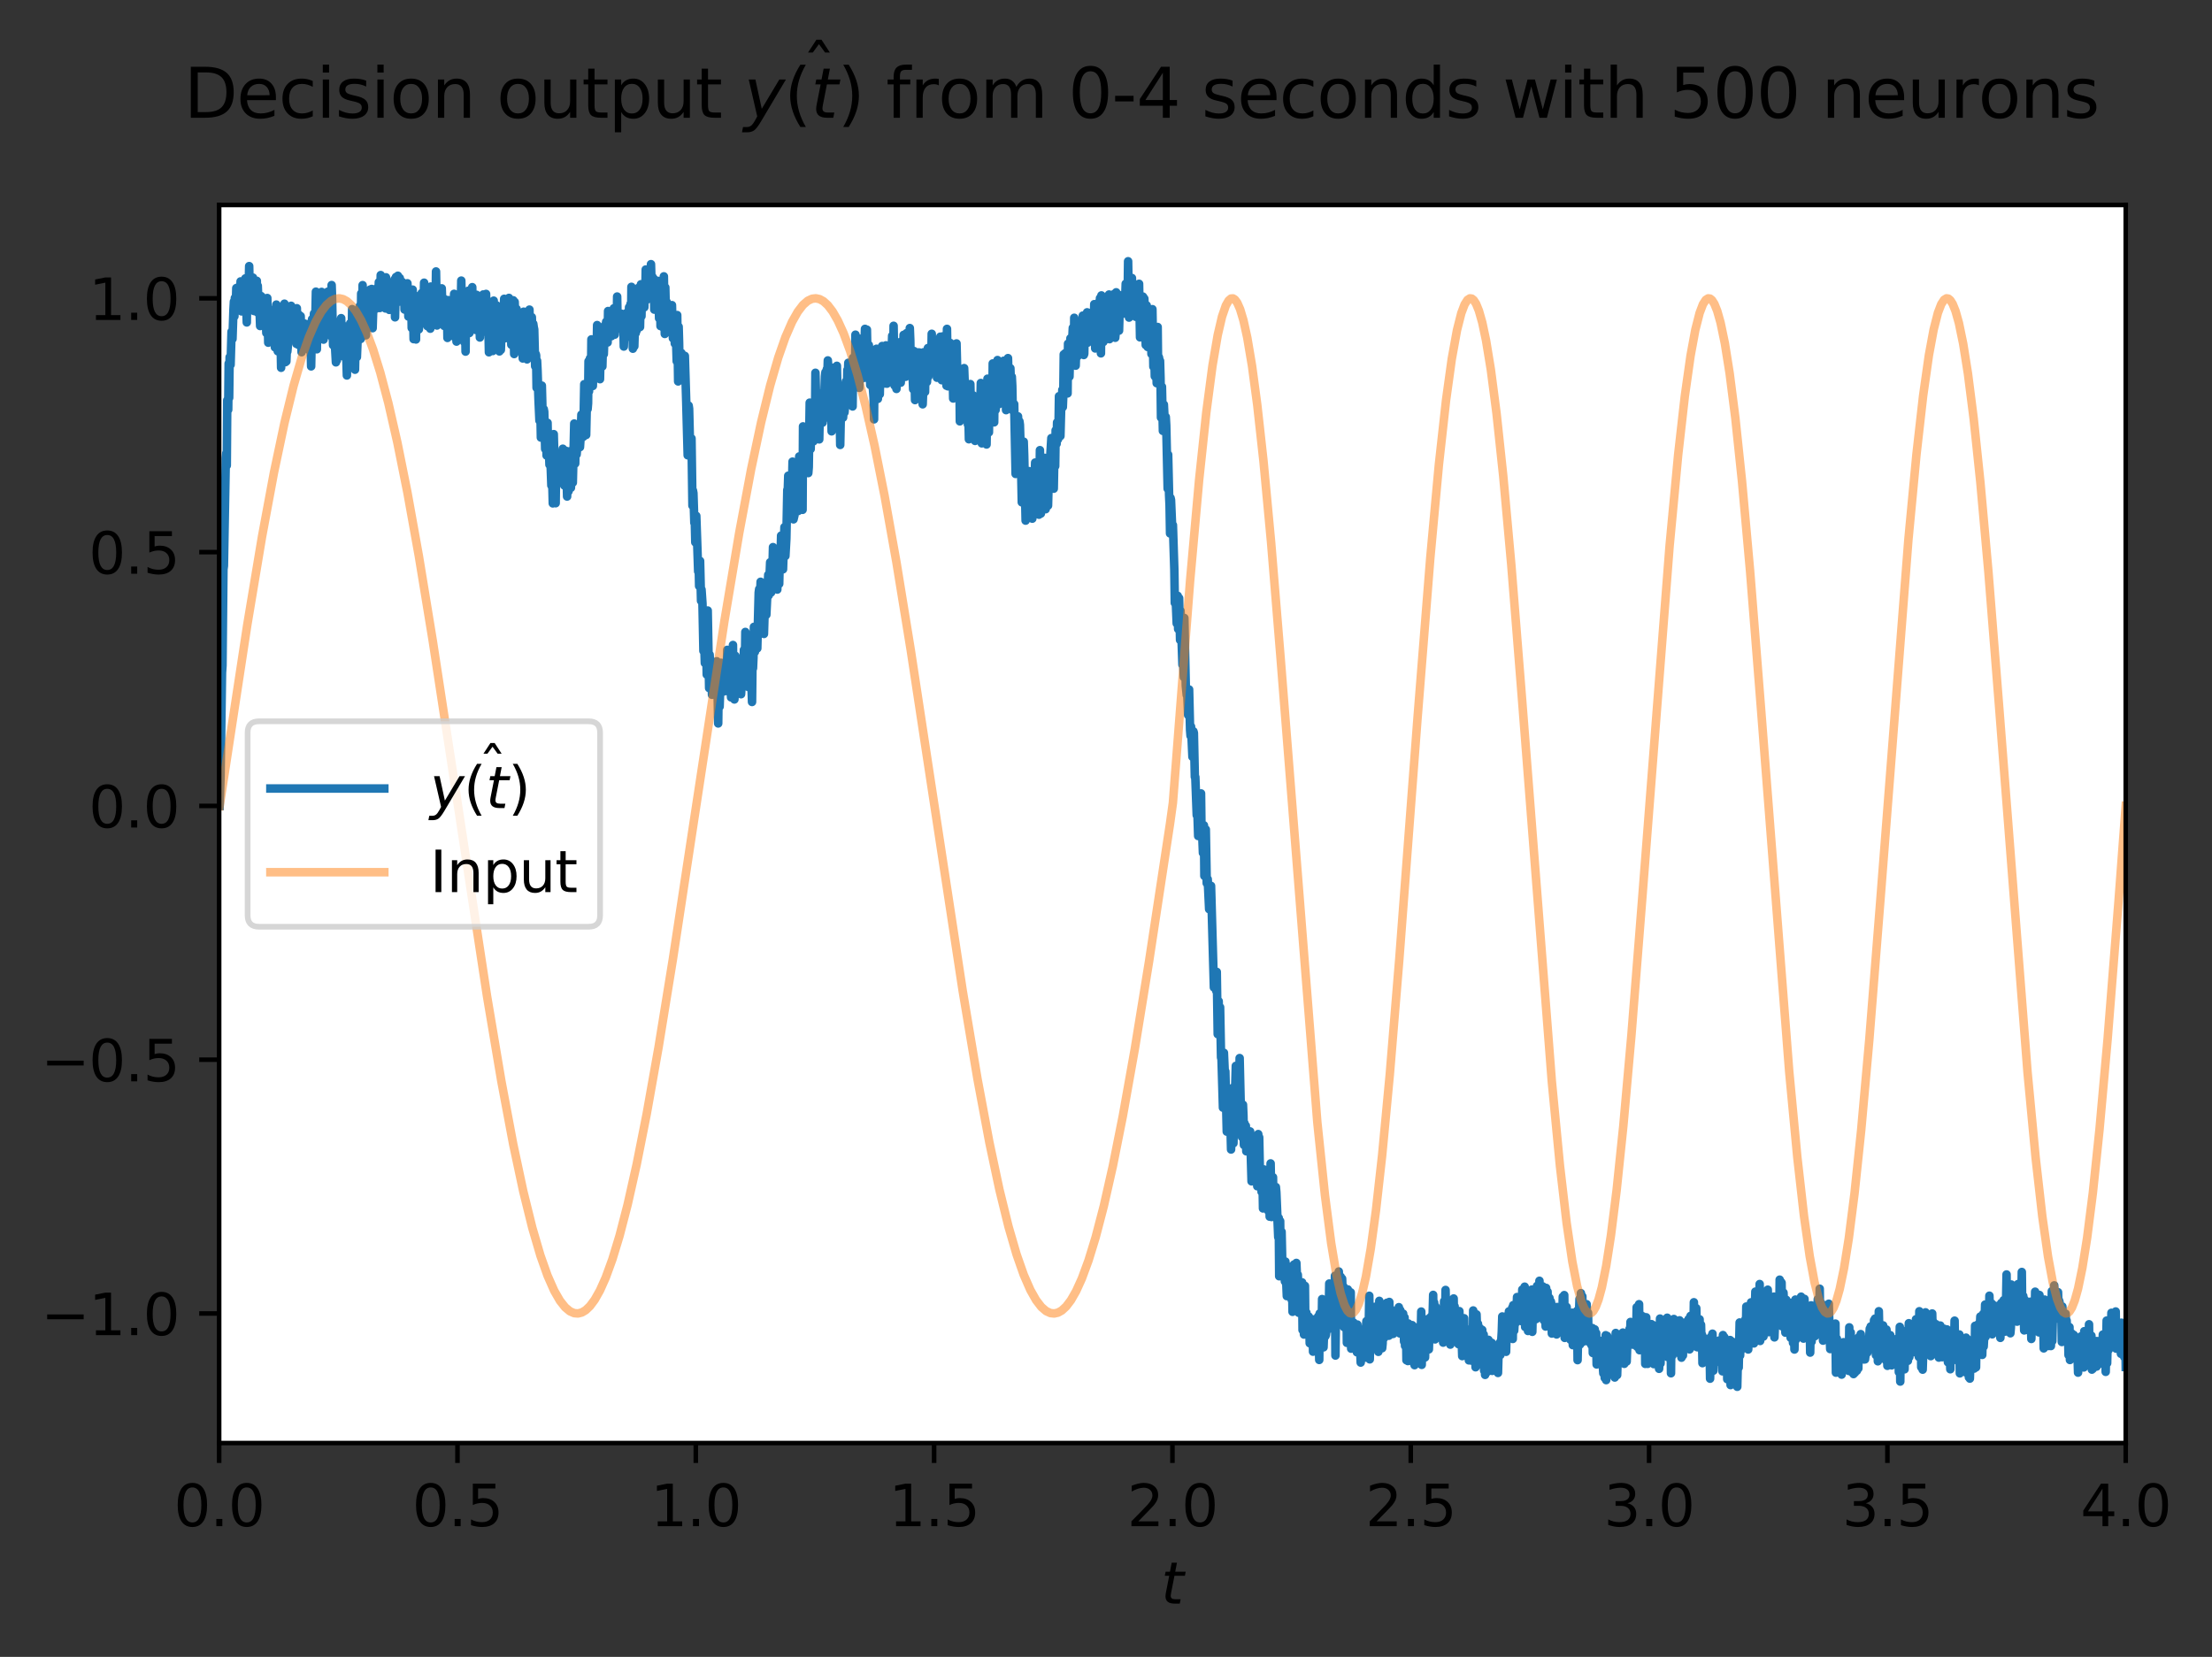 <?xml version="1.0" encoding="utf-8" standalone="no"?>
<!DOCTYPE svg PUBLIC "-//W3C//DTD SVG 1.1//EN"
  "http://www.w3.org/Graphics/SVG/1.1/DTD/svg11.dtd">
<svg xmlns:xlink="http://www.w3.org/1999/xlink" width="388.434pt" height="290.996pt" viewBox="0 0 388.434 290.996" xmlns="http://www.w3.org/2000/svg" version="1.1">
 <rect x="0" y="0" width="388.434" height="290.996" fill="#333333" stroke="none"/>
 <defs>
  <style type="text/css">*{stroke-linejoin: round; stroke-linecap: butt}</style>
 </defs>
 <g id="figure_1">
  <g id="patch_1">
   <path d="M -0 290.996 
L 388.434 290.996 
L 388.434 0 
L -0 0 
L -0 290.996 
z
" style="fill: none"/>
  </g>
  <g id="axes_1">
   <g id="patch_2">
    <path d="M 38.483 253.44 
L 373.283 253.44 
L 373.283 36 
L 38.483 36 
z
" style="fill: #ffffff"/>
   </g>
   <g id="matplotlib.axis_1">
    <g id="xtick_1">
     <g id="line2d_1">
      <defs>
       <path id="m7101472c34" d="M 0 0 
L 0 3.5 
" style="stroke: #000000; stroke-width: 0.8"/>
      </defs>
      <g>
       <use xlink:href="#m7101472c34" x="38.483" y="253.44" style="stroke: #000000; stroke-width: 0.8"/>
      </g>
     </g>
     <g id="text_1">
      <!-- 0.0 -->
      <g transform="translate(30.531 268.038) scale(0.1 -0.1)">
       <defs>
        <path id="DejaVuSans-30" d="M 2034 4250 
Q 1547 4250 1301 3770 
Q 1056 3291 1056 2328 
Q 1056 1369 1301 889 
Q 1547 409 2034 409 
Q 2525 409 2770 889 
Q 3016 1369 3016 2328 
Q 3016 3291 2770 3770 
Q 2525 4250 2034 4250 
z
M 2034 4750 
Q 2819 4750 3233 4129 
Q 3647 3509 3647 2328 
Q 3647 1150 3233 529 
Q 2819 -91 2034 -91 
Q 1250 -91 836 529 
Q 422 1150 422 2328 
Q 422 3509 836 4129 
Q 1250 4750 2034 4750 
z
" transform="scale(0.016)"/>
        <path id="DejaVuSans-2e" d="M 684 794 
L 1344 794 
L 1344 0 
L 684 0 
L 684 794 
z
" transform="scale(0.016)"/>
       </defs>
       <use xlink:href="#DejaVuSans-30"/>
       <use xlink:href="#DejaVuSans-2e" x="63.623"/>
       <use xlink:href="#DejaVuSans-30" x="95.41"/>
      </g>
     </g>
    </g>
    <g id="xtick_2">
     <g id="line2d_2">
      <g>
       <use xlink:href="#m7101472c34" x="80.333" y="253.44" style="stroke: #000000; stroke-width: 0.8"/>
      </g>
     </g>
     <g id="text_2">
      <!-- 0.5 -->
      <g transform="translate(72.381 268.038) scale(0.1 -0.1)">
       <defs>
        <path id="DejaVuSans-35" d="M 691 4666 
L 3169 4666 
L 3169 4134 
L 1269 4134 
L 1269 2991 
Q 1406 3038 1543 3061 
Q 1681 3084 1819 3084 
Q 2600 3084 3056 2656 
Q 3513 2228 3513 1497 
Q 3513 744 3044 326 
Q 2575 -91 1722 -91 
Q 1428 -91 1123 -41 
Q 819 9 494 109 
L 494 744 
Q 775 591 1075 516 
Q 1375 441 1709 441 
Q 2250 441 2565 725 
Q 2881 1009 2881 1497 
Q 2881 1984 2565 2268 
Q 2250 2553 1709 2553 
Q 1456 2553 1204 2497 
Q 953 2441 691 2322 
L 691 4666 
z
" transform="scale(0.016)"/>
       </defs>
       <use xlink:href="#DejaVuSans-30"/>
       <use xlink:href="#DejaVuSans-2e" x="63.623"/>
       <use xlink:href="#DejaVuSans-35" x="95.41"/>
      </g>
     </g>
    </g>
    <g id="xtick_3">
     <g id="line2d_3">
      <g>
       <use xlink:href="#m7101472c34" x="122.183" y="253.44" style="stroke: #000000; stroke-width: 0.8"/>
      </g>
     </g>
     <g id="text_3">
      <!-- 1.0 -->
      <g transform="translate(114.231 268.038) scale(0.1 -0.1)">
       <defs>
        <path id="DejaVuSans-31" d="M 794 531 
L 1825 531 
L 1825 4091 
L 703 3866 
L 703 4441 
L 1819 4666 
L 2450 4666 
L 2450 531 
L 3481 531 
L 3481 0 
L 794 0 
L 794 531 
z
" transform="scale(0.016)"/>
       </defs>
       <use xlink:href="#DejaVuSans-31"/>
       <use xlink:href="#DejaVuSans-2e" x="63.623"/>
       <use xlink:href="#DejaVuSans-30" x="95.41"/>
      </g>
     </g>
    </g>
    <g id="xtick_4">
     <g id="line2d_4">
      <g>
       <use xlink:href="#m7101472c34" x="164.033" y="253.44" style="stroke: #000000; stroke-width: 0.8"/>
      </g>
     </g>
     <g id="text_4">
      <!-- 1.5 -->
      <g transform="translate(156.081 268.038) scale(0.1 -0.1)">
       <use xlink:href="#DejaVuSans-31"/>
       <use xlink:href="#DejaVuSans-2e" x="63.623"/>
       <use xlink:href="#DejaVuSans-35" x="95.41"/>
      </g>
     </g>
    </g>
    <g id="xtick_5">
     <g id="line2d_5">
      <g>
       <use xlink:href="#m7101472c34" x="205.883" y="253.44" style="stroke: #000000; stroke-width: 0.8"/>
      </g>
     </g>
     <g id="text_5">
      <!-- 2.0 -->
      <g transform="translate(197.931 268.038) scale(0.1 -0.1)">
       <defs>
        <path id="DejaVuSans-32" d="M 1228 531 
L 3431 531 
L 3431 0 
L 469 0 
L 469 531 
Q 828 903 1448 1529 
Q 2069 2156 2228 2338 
Q 2531 2678 2651 2914 
Q 2772 3150 2772 3378 
Q 2772 3750 2511 3984 
Q 2250 4219 1831 4219 
Q 1534 4219 1204 4116 
Q 875 4013 500 3803 
L 500 4441 
Q 881 4594 1212 4672 
Q 1544 4750 1819 4750 
Q 2544 4750 2975 4387 
Q 3406 4025 3406 3419 
Q 3406 3131 3298 2873 
Q 3191 2616 2906 2266 
Q 2828 2175 2409 1742 
Q 1991 1309 1228 531 
z
" transform="scale(0.016)"/>
       </defs>
       <use xlink:href="#DejaVuSans-32"/>
       <use xlink:href="#DejaVuSans-2e" x="63.623"/>
       <use xlink:href="#DejaVuSans-30" x="95.41"/>
      </g>
     </g>
    </g>
    <g id="xtick_6">
     <g id="line2d_6">
      <g>
       <use xlink:href="#m7101472c34" x="247.733" y="253.44" style="stroke: #000000; stroke-width: 0.8"/>
      </g>
     </g>
     <g id="text_6">
      <!-- 2.5 -->
      <g transform="translate(239.781 268.038) scale(0.1 -0.1)">
       <use xlink:href="#DejaVuSans-32"/>
       <use xlink:href="#DejaVuSans-2e" x="63.623"/>
       <use xlink:href="#DejaVuSans-35" x="95.41"/>
      </g>
     </g>
    </g>
    <g id="xtick_7">
     <g id="line2d_7">
      <g>
       <use xlink:href="#m7101472c34" x="289.583" y="253.44" style="stroke: #000000; stroke-width: 0.8"/>
      </g>
     </g>
     <g id="text_7">
      <!-- 3.0 -->
      <g transform="translate(281.631 268.038) scale(0.1 -0.1)">
       <defs>
        <path id="DejaVuSans-33" d="M 2597 2516 
Q 3050 2419 3304 2112 
Q 3559 1806 3559 1356 
Q 3559 666 3084 287 
Q 2609 -91 1734 -91 
Q 1441 -91 1130 -33 
Q 819 25 488 141 
L 488 750 
Q 750 597 1062 519 
Q 1375 441 1716 441 
Q 2309 441 2620 675 
Q 2931 909 2931 1356 
Q 2931 1769 2642 2001 
Q 2353 2234 1838 2234 
L 1294 2234 
L 1294 2753 
L 1863 2753 
Q 2328 2753 2575 2939 
Q 2822 3125 2822 3475 
Q 2822 3834 2567 4026 
Q 2313 4219 1838 4219 
Q 1578 4219 1281 4162 
Q 984 4106 628 3988 
L 628 4550 
Q 988 4650 1302 4700 
Q 1616 4750 1894 4750 
Q 2613 4750 3031 4423 
Q 3450 4097 3450 3541 
Q 3450 3153 3228 2886 
Q 3006 2619 2597 2516 
z
" transform="scale(0.016)"/>
       </defs>
       <use xlink:href="#DejaVuSans-33"/>
       <use xlink:href="#DejaVuSans-2e" x="63.623"/>
       <use xlink:href="#DejaVuSans-30" x="95.41"/>
      </g>
     </g>
    </g>
    <g id="xtick_8">
     <g id="line2d_8">
      <g>
       <use xlink:href="#m7101472c34" x="331.433" y="253.44" style="stroke: #000000; stroke-width: 0.8"/>
      </g>
     </g>
     <g id="text_8">
      <!-- 3.5 -->
      <g transform="translate(323.481 268.038) scale(0.1 -0.1)">
       <use xlink:href="#DejaVuSans-33"/>
       <use xlink:href="#DejaVuSans-2e" x="63.623"/>
       <use xlink:href="#DejaVuSans-35" x="95.41"/>
      </g>
     </g>
    </g>
    <g id="xtick_9">
     <g id="line2d_9">
      <g>
       <use xlink:href="#m7101472c34" x="373.283" y="253.44" style="stroke: #000000; stroke-width: 0.8"/>
      </g>
     </g>
     <g id="text_9">
      <!-- 4.0 -->
      <g transform="translate(365.331 268.038) scale(0.1 -0.1)">
       <defs>
        <path id="DejaVuSans-34" d="M 2419 4116 
L 825 1625 
L 2419 1625 
L 2419 4116 
z
M 2253 4666 
L 3047 4666 
L 3047 1625 
L 3713 1625 
L 3713 1100 
L 3047 1100 
L 3047 0 
L 2419 0 
L 2419 1100 
L 313 1100 
L 313 1709 
L 2253 4666 
z
" transform="scale(0.016)"/>
       </defs>
       <use xlink:href="#DejaVuSans-34"/>
       <use xlink:href="#DejaVuSans-2e" x="63.623"/>
       <use xlink:href="#DejaVuSans-30" x="95.41"/>
      </g>
     </g>
    </g>
    <g id="text_10">
     <!-- $t$ -->
     <g transform="translate(203.883 281.717) scale(0.1 -0.1)">
      <defs>
       <path id="DejaVuSans-Oblique-74" d="M 2706 3500 
L 2619 3053 
L 1472 3053 
L 1100 1153 
Q 1081 1047 1072 975 
Q 1063 903 1063 863 
Q 1063 663 1183 572 
Q 1303 481 1569 481 
L 2150 481 
L 2053 0 
L 1503 0 
Q 991 0 739 200 
Q 488 400 488 806 
Q 488 878 497 964 
Q 506 1050 525 1153 
L 897 3053 
L 409 3053 
L 500 3500 
L 978 3500 
L 1172 4494 
L 1747 4494 
L 1556 3500 
L 2706 3500 
z
" transform="scale(0.016)"/>
      </defs>
      <use xlink:href="#DejaVuSans-Oblique-74" transform="translate(0 0.781)"/>
     </g>
    </g>
   </g>
   <g id="matplotlib.axis_2">
    <g id="ytick_1">
     <g id="line2d_10">
      <defs>
       <path id="ma13e84e3fd" d="M 0 0 
L -3.5 0 
" style="stroke: #000000; stroke-width: 0.8"/>
      </defs>
      <g>
       <use xlink:href="#ma13e84e3fd" x="38.483" y="230.687" style="stroke: #000000; stroke-width: 0.8"/>
      </g>
     </g>
     <g id="text_11">
      <!-- −1.0 -->
      <g transform="translate(7.2 234.486) scale(0.1 -0.1)">
       <defs>
        <path id="DejaVuSans-2212" d="M 678 2272 
L 4684 2272 
L 4684 1741 
L 678 1741 
L 678 2272 
z
" transform="scale(0.016)"/>
       </defs>
       <use xlink:href="#DejaVuSans-2212"/>
       <use xlink:href="#DejaVuSans-31" x="83.789"/>
       <use xlink:href="#DejaVuSans-2e" x="147.412"/>
       <use xlink:href="#DejaVuSans-30" x="179.199"/>
      </g>
     </g>
    </g>
    <g id="ytick_2">
     <g id="line2d_11">
      <g>
       <use xlink:href="#ma13e84e3fd" x="38.483" y="186.113" style="stroke: #000000; stroke-width: 0.8"/>
      </g>
     </g>
     <g id="text_12">
      <!-- −0.5 -->
      <g transform="translate(7.2 189.912) scale(0.1 -0.1)">
       <use xlink:href="#DejaVuSans-2212"/>
       <use xlink:href="#DejaVuSans-30" x="83.789"/>
       <use xlink:href="#DejaVuSans-2e" x="147.412"/>
       <use xlink:href="#DejaVuSans-35" x="179.199"/>
      </g>
     </g>
    </g>
    <g id="ytick_3">
     <g id="line2d_12">
      <g>
       <use xlink:href="#ma13e84e3fd" x="38.483" y="141.539" style="stroke: #000000; stroke-width: 0.8"/>
      </g>
     </g>
     <g id="text_13">
      <!-- 0.0 -->
      <g transform="translate(15.58 145.338) scale(0.1 -0.1)">
       <use xlink:href="#DejaVuSans-30"/>
       <use xlink:href="#DejaVuSans-2e" x="63.623"/>
       <use xlink:href="#DejaVuSans-30" x="95.41"/>
      </g>
     </g>
    </g>
    <g id="ytick_4">
     <g id="line2d_13">
      <g>
       <use xlink:href="#ma13e84e3fd" x="38.483" y="96.965" style="stroke: #000000; stroke-width: 0.8"/>
      </g>
     </g>
     <g id="text_14">
      <!-- 0.5 -->
      <g transform="translate(15.58 100.764) scale(0.1 -0.1)">
       <use xlink:href="#DejaVuSans-30"/>
       <use xlink:href="#DejaVuSans-2e" x="63.623"/>
       <use xlink:href="#DejaVuSans-35" x="95.41"/>
      </g>
     </g>
    </g>
    <g id="ytick_5">
     <g id="line2d_14">
      <g>
       <use xlink:href="#ma13e84e3fd" x="38.483" y="52.391" style="stroke: #000000; stroke-width: 0.8"/>
      </g>
     </g>
     <g id="text_15">
      <!-- 1.0 -->
      <g transform="translate(15.58 56.19) scale(0.1 -0.1)">
       <use xlink:href="#DejaVuSans-31"/>
       <use xlink:href="#DejaVuSans-2e" x="63.623"/>
       <use xlink:href="#DejaVuSans-30" x="95.41"/>
      </g>
     </g>
    </g>
   </g>
   <g id="line2d_15">
    <path d="M 38.567 141.539 
L 38.734 136.272 
L 38.985 118.156 
L 39.069 116.886 
L 39.236 100.003 
L 39.32 99.367 
L 39.655 80.42 
L 39.738 79.578 
L 39.822 81.757 
L 39.906 70.292 
L 39.989 71.242 
L 40.073 71.963 
L 40.157 63.836 
L 40.241 69.87 
L 40.324 62.722 
L 40.408 63.238 
L 40.492 64.065 
L 40.659 58.251 
L 40.743 59.572 
L 40.826 59.528 
L 40.994 54.426 
L 41.078 52.955 
L 41.161 55.561 
L 41.245 52.331 
L 41.329 54.711 
L 41.412 53.632 
L 41.496 50.595 
L 41.663 53.415 
L 41.747 53.154 
L 41.915 50.373 
L 42.082 54.063 
L 42.249 49.423 
L 42.417 54.685 
L 42.5 51.913 
L 42.584 52.3 
L 42.668 51.841 
L 42.752 50.392 
L 42.919 52.206 
L 43.003 52.414 
L 43.086 48.894 
L 43.337 56.625 
L 43.421 50.358 
L 43.505 50.839 
L 43.589 53.684 
L 43.756 46.737 
L 43.923 54.352 
L 44.007 51.069 
L 44.091 52.349 
L 44.174 50.708 
L 44.258 53.602 
L 44.342 52.814 
L 44.426 48.758 
L 44.593 54.62 
L 44.677 52.163 
L 44.76 53.436 
L 44.844 50.743 
L 44.928 54.561 
L 45.095 49.32 
L 45.179 54.843 
L 45.263 50.194 
L 45.43 54.51 
L 45.514 52.706 
L 45.681 57.255 
L 45.848 51.996 
L 46.016 55.33 
L 46.1 53.99 
L 46.183 54.606 
L 46.267 52.332 
L 46.351 53.298 
L 46.434 52.433 
L 46.518 57.114 
L 46.602 56.461 
L 46.685 56.142 
L 46.769 58.48 
L 46.937 52.341 
L 47.104 60.185 
L 47.188 59.347 
L 47.355 54.339 
L 47.522 57.535 
L 47.69 54.482 
L 47.774 59.438 
L 47.857 57.68 
L 47.941 58.753 
L 48.025 58.421 
L 48.108 58.464 
L 48.192 57.265 
L 48.276 61.002 
L 48.359 55.017 
L 48.443 58.326 
L 48.527 53.495 
L 48.694 61.038 
L 48.778 61.692 
L 48.945 58.841 
L 49.029 58.298 
L 49.113 59.806 
L 49.196 55.979 
L 49.364 64.592 
L 49.531 56.091 
L 49.615 62.519 
L 49.699 61.545 
L 49.782 59.086 
L 49.866 60.02 
L 49.95 53.338 
L 50.117 63.605 
L 50.285 63.474 
L 50.368 61.345 
L 50.452 61.747 
L 50.536 60.875 
L 50.619 53.956 
L 50.787 58.845 
L 50.954 57.068 
L 51.038 57.644 
L 51.122 53.708 
L 51.205 59.245 
L 51.289 57.529 
L 51.373 56.524 
L 51.456 56.706 
L 51.54 58.736 
L 51.624 55.038 
L 51.707 59.052 
L 51.791 55.213 
L 51.875 55.926 
L 52.042 60.384 
L 52.126 54.135 
L 52.21 59.141 
L 52.293 56.594 
L 52.377 60.554 
L 52.461 55.234 
L 52.628 58.73 
L 52.796 55.521 
L 52.963 61.858 
L 53.047 60.849 
L 53.214 57.087 
L 53.381 60.777 
L 53.465 56.817 
L 53.549 59.72 
L 53.633 59.11 
L 53.716 57.22 
L 53.8 59.882 
L 53.884 58.033 
L 53.967 60.829 
L 54.135 56.923 
L 54.302 61.498 
L 54.386 57.219 
L 54.47 57.322 
L 54.637 64.346 
L 54.804 56.058 
L 54.888 61.256 
L 55.139 55.065 
L 55.223 55.878 
L 55.307 59.379 
L 55.474 51.226 
L 55.641 61.342 
L 55.725 53.645 
L 55.809 54.082 
L 55.892 58.959 
L 55.976 53.219 
L 56.144 59.203 
L 56.478 51.268 
L 56.562 58.348 
L 56.646 57.013 
L 56.729 57.363 
L 56.813 59.646 
L 57.064 56.284 
L 57.148 58.505 
L 57.232 57.398 
L 57.315 54.451 
L 57.399 58.761 
L 57.566 51.231 
L 57.734 57.393 
L 57.818 55.011 
L 57.901 56.538 
L 58.069 54.467 
L 58.152 59.048 
L 58.236 50.064 
L 58.32 52.607 
L 58.487 60.617 
L 58.571 56.322 
L 58.989 63.636 
L 59.073 57.699 
L 59.157 63.282 
L 59.24 57.309 
L 59.324 58.731 
L 59.408 60.334 
L 59.492 57.525 
L 59.575 58.405 
L 59.659 56.459 
L 59.826 60.482 
L 59.91 55.877 
L 60.077 62.066 
L 60.161 57.092 
L 60.329 62.608 
L 60.412 59.206 
L 60.496 62.386 
L 60.58 62.194 
L 60.663 62.004 
L 60.747 60.432 
L 60.914 65.942 
L 60.998 59.262 
L 61.082 60.67 
L 61.166 59.923 
L 61.249 62.47 
L 61.333 60.312 
L 61.417 63.29 
L 61.5 56.777 
L 61.668 63.312 
L 61.751 61.59 
L 61.835 54.291 
L 61.919 59.773 
L 62.003 56.816 
L 62.086 57.739 
L 62.17 58.49 
L 62.337 64.931 
L 62.505 57.419 
L 62.672 62.718 
L 62.923 56.446 
L 63.091 57.579 
L 63.174 53.743 
L 63.342 59.534 
L 63.425 51.55 
L 63.593 59.136 
L 63.677 50.077 
L 63.76 53.884 
L 63.844 53.267 
L 63.928 55.847 
L 64.011 55.485 
L 64.095 55.808 
L 64.179 54.307 
L 64.262 58.888 
L 64.346 52.289 
L 64.597 57.44 
L 64.765 52.779 
L 64.848 54.282 
L 64.932 53.399 
L 65.016 50.847 
L 65.183 56.634 
L 65.267 50.75 
L 65.351 51.864 
L 65.434 57.636 
L 65.602 52.373 
L 65.685 52.404 
L 65.936 54.142 
L 66.02 54.219 
L 66.104 54.079 
L 66.188 50.614 
L 66.271 51.281 
L 66.355 53.261 
L 66.439 52.714 
L 66.522 49.559 
L 66.69 54.093 
L 66.773 52.887 
L 66.857 48.312 
L 67.025 52.688 
L 67.108 51.718 
L 67.192 53.878 
L 67.276 50.492 
L 67.443 53.869 
L 67.527 49.957 
L 67.694 54.174 
L 67.778 48.703 
L 67.862 50.144 
L 68.364 54.424 
L 68.447 50.054 
L 68.531 50.96 
L 68.615 52.457 
L 68.699 50.079 
L 68.782 51.966 
L 68.866 50.623 
L 69.033 53.582 
L 69.117 53.203 
L 69.284 49.069 
L 69.368 55.729 
L 69.536 48.652 
L 69.703 53.153 
L 69.787 51.879 
L 69.87 48.43 
L 69.954 49.681 
L 70.038 52.984 
L 70.121 52.636 
L 70.205 48.838 
L 70.289 52.46 
L 70.373 51.964 
L 70.624 49.512 
L 70.791 52.86 
L 70.875 49.859 
L 70.958 50.686 
L 71.042 54.366 
L 71.126 51.431 
L 71.21 51.664 
L 71.293 53.068 
L 71.377 51.3 
L 71.461 52.393 
L 71.544 49.756 
L 71.712 55.59 
L 71.795 53.775 
L 71.879 51.58 
L 71.963 54.339 
L 72.214 51.776 
L 72.298 57.599 
L 72.465 50.868 
L 72.632 59.559 
L 72.8 54.621 
L 72.884 54.875 
L 73.051 59.62 
L 73.135 52.022 
L 73.218 56.854 
L 73.302 56.392 
L 73.386 53.142 
L 73.469 54.366 
L 73.553 57.847 
L 73.637 56.227 
L 73.721 52.162 
L 73.804 52.356 
L 73.972 56.665 
L 74.055 51.465 
L 74.139 52.163 
L 74.306 56.685 
L 74.474 49.651 
L 74.558 55.452 
L 74.641 50.322 
L 74.725 53.288 
L 74.809 52.668 
L 74.892 54.201 
L 74.976 52.373 
L 75.06 57.286 
L 75.227 51.357 
L 75.562 57.726 
L 75.646 50.328 
L 75.813 57.106 
L 75.897 51.044 
L 75.98 53.508 
L 76.064 52.438 
L 76.148 54.539 
L 76.232 53.774 
L 76.315 50.914 
L 76.399 54.884 
L 76.483 54.171 
L 76.566 47.677 
L 76.734 57.165 
L 76.901 50.531 
L 77.069 54.817 
L 77.152 52.336 
L 77.32 53.243 
L 77.403 52.992 
L 77.487 53.315 
L 77.571 50.644 
L 77.738 55.345 
L 77.822 52.562 
L 77.906 52.939 
L 77.989 57.234 
L 78.073 52.533 
L 78.157 52.729 
L 78.324 55.897 
L 78.408 52.778 
L 78.491 53.824 
L 78.575 59.347 
L 78.743 52.714 
L 78.826 54.119 
L 78.91 53.036 
L 79.161 57.339 
L 79.328 55.434 
L 79.412 58.177 
L 79.496 54.777 
L 79.58 55.019 
L 79.663 55.152 
L 79.747 51.604 
L 79.914 59.276 
L 80.082 56.085 
L 80.165 59.992 
L 80.249 54.058 
L 80.333 54.995 
L 80.417 58.871 
L 80.5 58.215 
L 80.584 52.48 
L 80.668 53.725 
L 80.751 51.762 
L 80.835 55.423 
L 80.919 53.829 
L 81.002 49.282 
L 81.17 57.624 
L 81.254 56.442 
L 81.337 52.907 
L 81.505 60.049 
L 81.588 51.198 
L 81.756 61.75 
L 81.839 52.609 
L 81.923 53.695 
L 82.007 54.921 
L 82.091 54.193 
L 82.174 57.157 
L 82.258 51.056 
L 82.342 52.445 
L 82.425 58.49 
L 82.509 51.664 
L 82.593 52.663 
L 82.76 55.791 
L 82.844 55.631 
L 82.928 50.434 
L 83.011 56.285 
L 83.095 55.434 
L 83.179 51.981 
L 83.262 56.732 
L 83.346 52.57 
L 83.43 53.841 
L 83.513 57.936 
L 83.681 51.778 
L 83.765 57.652 
L 83.932 53.769 
L 84.016 56.707 
L 84.099 52.251 
L 84.267 59.274 
L 84.35 53.641 
L 84.434 54.365 
L 84.518 58.458 
L 84.602 55.443 
L 84.685 55.445 
L 84.769 56.103 
L 84.853 51.72 
L 84.936 58.18 
L 85.02 56.974 
L 85.104 53.038 
L 85.187 57.966 
L 85.355 51.621 
L 85.439 57.343 
L 85.522 54.954 
L 85.606 56.282 
L 85.69 53.401 
L 85.857 61.87 
L 86.024 55.254 
L 86.108 54.659 
L 86.192 56.672 
L 86.276 56.387 
L 86.359 56.969 
L 86.443 53.242 
L 86.527 61.645 
L 86.61 59.345 
L 86.694 52.802 
L 86.861 60.245 
L 87.029 54.752 
L 87.113 57.745 
L 87.196 53.634 
L 87.364 60.633 
L 87.447 57.484 
L 87.531 58.389 
L 87.615 58.639 
L 87.698 61.716 
L 87.782 54.249 
L 87.866 56.682 
L 87.95 61.452 
L 88.117 56.327 
L 88.201 58.379 
L 88.284 54.655 
L 88.368 58.304 
L 88.535 52.479 
L 88.703 59.407 
L 88.787 53.293 
L 88.954 57.676 
L 89.121 54.084 
L 89.205 56.093 
L 89.289 55.98 
L 89.372 52.321 
L 89.54 59.486 
L 89.624 53.744 
L 89.791 60.55 
L 89.875 53.985 
L 90.042 59.099 
L 90.126 52.742 
L 90.293 62.179 
L 90.377 53.023 
L 90.544 58.335 
L 90.712 54.262 
L 90.963 60.567 
L 91.13 56.712 
L 91.214 59.816 
L 91.298 57.476 
L 91.465 61.778 
L 91.549 58.729 
L 91.632 59.202 
L 91.716 56.721 
L 91.8 62.954 
L 91.967 54.742 
L 92.302 62.539 
L 92.469 59.28 
L 92.553 63.117 
L 92.72 55.879 
L 92.888 60.59 
L 92.972 54.379 
L 93.055 58.301 
L 93.139 57.354 
L 93.306 61.743 
L 93.39 55.703 
L 93.557 61.263 
L 93.641 56.865 
L 93.725 57.46 
L 93.809 57.852 
L 93.976 64.321 
L 94.06 62.137 
L 94.143 62.378 
L 94.227 68.105 
L 94.311 63.355 
L 94.394 65.027 
L 94.562 70.141 
L 94.729 73.871 
L 94.813 67.751 
L 94.98 76.85 
L 95.148 67.723 
L 95.315 74.215 
L 95.399 74.058 
L 95.483 71.853 
L 95.566 72.293 
L 95.734 78.849 
L 95.817 74.323 
L 95.901 75.096 
L 95.985 80.001 
L 96.152 74.254 
L 96.236 78.868 
L 96.32 76.735 
L 96.487 81.617 
L 96.571 78.442 
L 96.822 85.264 
L 96.905 81.656 
L 97.073 88.405 
L 97.157 85.973 
L 97.24 76.248 
L 97.575 88.376 
L 97.659 81.918 
L 97.742 84.12 
L 97.826 83.374 
L 97.91 84.442 
L 98.161 81.305 
L 98.412 79.586 
L 98.579 83.857 
L 98.663 79.311 
L 98.747 83.752 
L 98.831 78.808 
L 98.914 79.932 
L 99.082 85.258 
L 99.333 79.157 
L 99.416 80.348 
L 99.584 87.202 
L 99.751 81.06 
L 99.835 86.292 
L 100.002 79.263 
L 100.086 80.123 
L 100.253 85.671 
L 100.421 80.586 
L 100.505 81.188 
L 100.588 84.764 
L 100.839 74.383 
L 101.007 81.41 
L 101.09 77.006 
L 101.258 79.808 
L 101.593 75.415 
L 101.676 76.008 
L 101.844 78.533 
L 101.927 77.263 
L 102.095 72.819 
L 102.179 75.42 
L 102.262 72.725 
L 102.346 72.851 
L 102.43 76.707 
L 102.597 67.474 
L 102.764 75.999 
L 102.848 75.737 
L 102.932 76.392 
L 103.099 68.512 
L 103.183 71.853 
L 103.267 70.835 
L 103.35 63.439 
L 103.434 68.739 
L 103.601 62.937 
L 103.685 64.874 
L 103.769 67.481 
L 103.853 59.602 
L 104.104 67.786 
L 104.271 61.584 
L 104.355 64.671 
L 104.522 59.577 
L 104.69 62.906 
L 104.773 61.592 
L 104.857 57.091 
L 104.941 61.792 
L 105.108 58.891 
L 105.192 59.244 
L 105.359 66.593 
L 105.527 58.861 
L 105.778 64.356 
L 105.945 57.812 
L 106.029 62.198 
L 106.196 57.159 
L 106.28 58.923 
L 106.447 56.505 
L 106.698 60.144 
L 106.782 54.626 
L 106.949 58.742 
L 107.033 55.142 
L 107.117 57.941 
L 107.201 57.324 
L 107.368 59.043 
L 107.535 54.951 
L 107.619 56.983 
L 107.786 54.148 
L 107.954 58.771 
L 108.121 54.353 
L 108.289 57.858 
L 108.372 52.08 
L 108.456 56.783 
L 108.54 55.44 
L 108.707 56.537 
L 108.791 55.29 
L 108.875 56.478 
L 108.958 55.439 
L 109.042 56.733 
L 109.126 55.1 
L 109.293 56.119 
L 109.377 55.598 
L 109.46 56.514 
L 109.544 60.859 
L 109.712 55.4 
L 109.795 58.132 
L 109.963 55.008 
L 110.13 59.117 
L 110.297 58.1 
L 110.381 59.13 
L 110.465 53.969 
L 110.549 56.067 
L 110.716 53.384 
L 110.8 58.685 
L 110.883 50.378 
L 110.967 52.478 
L 111.134 61.241 
L 111.218 53.842 
L 111.386 60.819 
L 111.553 54.87 
L 111.637 58.505 
L 111.72 54.91 
L 111.804 58.041 
L 112.139 50.536 
L 112.223 53.511 
L 112.306 52.308 
L 112.39 57.433 
L 112.557 49.929 
L 112.641 55.541 
L 112.725 51.39 
L 112.808 52.437 
L 112.892 53.345 
L 112.976 52.648 
L 113.143 53.975 
L 113.227 51.151 
L 113.311 52.49 
L 113.394 47.337 
L 113.645 52.6 
L 113.729 49.938 
L 113.813 50.5 
L 113.897 49.406 
L 113.98 51.276 
L 114.064 47.95 
L 114.231 52.119 
L 114.315 46.395 
L 114.482 52.146 
L 114.566 48.606 
L 114.734 51.602 
L 114.817 48.96 
L 114.901 54.379 
L 115.068 51.435 
L 115.152 51.86 
L 115.236 50.653 
L 115.319 51.034 
L 115.403 50.555 
L 115.487 53.402 
L 115.571 49.332 
L 115.738 55.9 
L 115.822 53.584 
L 115.905 51.773 
L 115.989 57.27 
L 116.073 52.115 
L 116.156 52.669 
L 116.24 55.555 
L 116.324 53.434 
L 116.491 57.56 
L 116.575 48.536 
L 116.742 58.649 
L 116.826 50.472 
L 116.993 57.466 
L 117.077 53.035 
L 117.161 54.366 
L 117.245 57.027 
L 117.328 55.403 
L 117.412 56.313 
L 117.496 54.085 
L 117.83 57.718 
L 117.914 57.274 
L 117.998 53.592 
L 118.165 59.413 
L 118.249 56.411 
L 118.333 57.191 
L 118.416 56.376 
L 118.5 60.34 
L 118.584 56.748 
L 118.667 57.914 
L 118.835 63.449 
L 118.919 55.338 
L 119.086 66.989 
L 119.17 57.375 
L 119.253 60.183 
L 119.337 65.197 
L 119.421 63.775 
L 119.504 62.937 
L 119.588 63.661 
L 119.672 62.002 
L 119.756 64.779 
L 119.839 62.878 
L 119.923 65.086 
L 120.007 63.331 
L 120.174 66.567 
L 120.258 62.502 
L 120.509 70.744 
L 120.76 79.959 
L 120.844 78.779 
L 120.927 71.229 
L 121.011 71.781 
L 121.178 78.681 
L 121.346 80.217 
L 121.43 76.996 
L 121.597 88.8 
L 121.681 86.146 
L 121.764 86.596 
L 121.932 91.829 
L 122.015 91.831 
L 122.099 95.247 
L 122.267 90.599 
L 122.601 100.363 
L 122.685 98.865 
L 122.769 102.926 
L 122.936 98.514 
L 123.104 105.523 
L 123.187 103.539 
L 123.355 105.996 
L 123.522 114.318 
L 123.606 111.267 
L 123.773 116.448 
L 123.857 108.976 
L 123.941 109.997 
L 124.108 118.477 
L 124.275 107.226 
L 124.526 120.845 
L 124.61 114.97 
L 124.694 116.414 
L 124.778 116.172 
L 124.945 117.942 
L 125.029 122.019 
L 125.112 121.432 
L 125.363 117.781 
L 125.447 120.591 
L 125.531 120.204 
L 125.615 121.908 
L 125.866 116.136 
L 125.949 118.609 
L 126.117 127.057 
L 126.2 120.757 
L 126.284 121.254 
L 126.368 124.103 
L 126.619 116.4 
L 126.703 116.954 
L 126.87 119.874 
L 126.954 117.214 
L 127.121 121.439 
L 127.205 116.683 
L 127.289 121.16 
L 127.456 119.292 
L 127.623 118.273 
L 127.707 114.133 
L 127.791 115.223 
L 127.958 120.611 
L 128.042 121.533 
L 128.209 119.036 
L 128.377 122.479 
L 128.711 113.28 
L 128.795 121.519 
L 128.879 120.807 
L 128.963 122.843 
L 129.046 121.289 
L 129.13 115.172 
L 129.214 115.425 
L 129.297 118.822 
L 129.381 117.124 
L 129.548 119.372 
L 129.632 116.317 
L 129.716 117.042 
L 129.8 117.675 
L 129.967 120.673 
L 130.051 120.335 
L 130.134 121.922 
L 130.302 119.127 
L 130.385 119.527 
L 130.469 119.274 
L 130.553 118.667 
L 130.637 114.134 
L 130.72 114.82 
L 130.804 117.207 
L 130.888 110.987 
L 131.139 120.301 
L 131.222 117.897 
L 131.306 118.652 
L 131.39 120.647 
L 131.474 120.011 
L 131.557 119.679 
L 131.641 116.595 
L 131.725 117.465 
L 131.808 115.731 
L 132.059 123.284 
L 132.143 116.023 
L 132.227 117.367 
L 132.311 115.452 
L 132.394 110.094 
L 132.562 114.498 
L 132.645 112.187 
L 132.729 112.273 
L 132.813 110.842 
L 132.98 113.876 
L 133.231 104.071 
L 133.315 103.452 
L 133.399 107.077 
L 133.566 102.18 
L 133.65 104.335 
L 133.733 103.613 
L 133.817 104.636 
L 133.901 107.797 
L 133.985 106.909 
L 134.068 106.871 
L 134.152 111.335 
L 134.319 105.811 
L 134.403 105.187 
L 134.57 107.976 
L 134.905 100.954 
L 134.989 104.571 
L 135.24 98.747 
L 135.324 104.096 
L 135.407 104.058 
L 135.575 102.498 
L 135.742 96.09 
L 135.993 102.972 
L 136.161 101.107 
L 136.328 102.384 
L 136.412 102.408 
L 136.496 103.543 
L 136.663 96.515 
L 136.747 98.825 
L 136.83 102.539 
L 136.914 98.757 
L 136.998 100.25 
L 137.165 94.07 
L 137.249 99.596 
L 137.416 94.302 
L 137.5 99.986 
L 137.751 92.58 
L 137.918 97.649 
L 138.086 94.616 
L 138.253 86.039 
L 138.337 86.091 
L 138.421 83.548 
L 138.588 87.731 
L 138.672 90.12 
L 138.839 88.136 
L 138.923 88.087 
L 139.007 88.519 
L 139.174 81.075 
L 139.341 91.212 
L 139.509 90.51 
L 139.676 86.345 
L 139.76 89.105 
L 139.927 82.225 
L 140.178 89.739 
L 140.346 80.164 
L 140.681 88.677 
L 140.764 81.275 
L 140.932 89.537 
L 141.015 74.886 
L 141.099 76.446 
L 141.183 79.921 
L 141.266 79.482 
L 141.35 79.926 
L 141.434 81.613 
L 141.518 75.843 
L 141.601 76.975 
L 141.685 77.033 
L 141.769 76.517 
L 141.852 78.382 
L 141.936 83.086 
L 142.02 82.036 
L 142.187 70.718 
L 142.355 78.868 
L 142.438 74.507 
L 142.522 77.312 
L 142.606 74.604 
L 142.857 77.501 
L 142.94 70.696 
L 143.108 75.563 
L 143.192 65.472 
L 143.275 68.483 
L 143.359 73.724 
L 143.443 73.413 
L 143.526 75.136 
L 143.61 71.129 
L 143.777 75.65 
L 143.861 77.167 
L 144.029 69.12 
L 144.112 73.292 
L 144.196 72.366 
L 144.28 72.32 
L 144.363 72.493 
L 144.447 74.233 
L 144.531 71.869 
L 144.614 73.637 
L 144.866 66.109 
L 144.949 65.375 
L 145.117 69.237 
L 145.2 64.832 
L 145.284 65.948 
L 145.368 63.299 
L 145.786 69.008 
L 145.87 66.72 
L 146.037 75.753 
L 146.205 64.589 
L 146.288 70.558 
L 146.372 68.49 
L 146.456 68.54 
L 146.54 73.049 
L 146.623 72.374 
L 146.707 68.36 
L 146.874 73.073 
L 146.958 64.248 
L 147.209 75.401 
L 147.293 73.947 
L 147.377 68.059 
L 147.544 78.142 
L 147.711 69.79 
L 147.795 67.755 
L 148.046 73.343 
L 148.214 70.875 
L 148.297 72.433 
L 148.381 71.459 
L 148.548 66.971 
L 148.632 67.329 
L 148.716 69.594 
L 148.799 64.982 
L 148.883 66.385 
L 148.967 63.713 
L 149.051 63.912 
L 149.134 63.842 
L 149.218 68.653 
L 149.302 68.585 
L 149.385 64.909 
L 149.469 66.872 
L 149.553 64.383 
L 149.636 66.215 
L 149.72 71.384 
L 149.804 62.839 
L 149.888 64.588 
L 149.971 65.586 
L 150.055 64.192 
L 150.139 65.819 
L 150.222 58.78 
L 150.306 61.281 
L 150.39 67.515 
L 150.473 63.252 
L 150.557 66.298 
L 150.725 63.191 
L 150.892 68.118 
L 150.976 59.49 
L 151.059 61.79 
L 151.143 66.544 
L 151.31 60.091 
L 151.478 66.446 
L 151.645 60.192 
L 151.729 62.942 
L 151.896 57.759 
L 152.064 64.577 
L 152.231 57.898 
L 152.399 66.446 
L 152.566 60.593 
L 152.65 61.922 
L 152.817 67.619 
L 153.068 61.442 
L 153.152 67.745 
L 153.236 67.536 
L 153.403 69.861 
L 153.487 73.649 
L 153.57 62.095 
L 153.738 69.007 
L 153.905 61.254 
L 154.156 70.056 
L 154.24 63.34 
L 154.324 67.075 
L 154.407 64.861 
L 154.491 69.241 
L 154.658 61.646 
L 154.826 66.619 
L 154.91 60.77 
L 154.993 64.112 
L 155.077 63.086 
L 155.161 64.932 
L 155.244 60.869 
L 155.412 67.354 
L 155.579 60.654 
L 155.747 67.381 
L 155.914 62.461 
L 156.165 65.338 
L 156.249 63.099 
L 156.416 66.234 
L 156.667 58.975 
L 156.835 66.062 
L 156.918 57.22 
L 157.086 67.704 
L 157.253 59.931 
L 157.421 68.307 
L 157.588 60.705 
L 157.672 64.664 
L 157.755 60.854 
L 157.839 62.458 
L 157.923 60.482 
L 158.006 65.976 
L 158.09 65.085 
L 158.174 67.208 
L 158.341 59.951 
L 158.425 62.581 
L 158.509 60.942 
L 158.592 61.719 
L 158.676 58.814 
L 158.76 60.973 
L 158.843 60.555 
L 158.927 61.933 
L 159.011 66.18 
L 159.095 65.793 
L 159.178 58.517 
L 159.346 65.604 
L 159.513 61.16 
L 159.597 61.667 
L 159.764 57.618 
L 159.848 59.736 
L 159.932 65.207 
L 160.015 64.817 
L 160.099 65.709 
L 160.183 64.029 
L 160.35 68.352 
L 160.517 61.657 
L 160.685 70.266 
L 160.852 65.283 
L 160.936 68.041 
L 161.271 61.89 
L 161.354 65.601 
L 161.438 61.903 
L 161.522 62.056 
L 161.606 68.54 
L 161.773 62.251 
L 162.024 71.006 
L 162.108 68.759 
L 162.191 61.864 
L 162.443 68.83 
L 162.526 62.831 
L 162.777 67.086 
L 162.861 65.774 
L 162.945 61.125 
L 163.028 66.137 
L 163.196 61.086 
L 163.28 64.974 
L 163.447 60.934 
L 163.531 63.814 
L 163.614 58.622 
L 163.782 63.284 
L 163.865 60.828 
L 164.033 64.336 
L 164.117 63.336 
L 164.2 62.564 
L 164.284 64.283 
L 164.368 60.258 
L 164.451 61.645 
L 164.535 66.337 
L 164.619 65.799 
L 164.87 60.899 
L 165.037 64.414 
L 165.121 59.135 
L 165.205 59.693 
L 165.372 66.773 
L 165.539 59.079 
L 165.623 65.157 
L 165.707 62.836 
L 165.791 63.081 
L 165.874 62.999 
L 165.958 60.296 
L 166.042 60.87 
L 166.209 67.743 
L 166.293 57.759 
L 166.46 67.849 
L 166.544 62.651 
L 166.711 67.08 
L 166.795 66.313 
L 166.879 60.235 
L 166.962 67.325 
L 167.046 66.287 
L 167.213 61.153 
L 167.381 69.987 
L 167.548 62.027 
L 167.632 65.003 
L 167.716 63.859 
L 167.799 66.75 
L 167.967 60.316 
L 168.134 66.918 
L 168.218 67.72 
L 168.302 65.999 
L 168.385 66.416 
L 168.469 65.67 
L 168.553 73.998 
L 168.72 66.3 
L 168.804 72.507 
L 168.971 66.664 
L 169.139 70.504 
L 169.306 64.652 
L 169.557 71.307 
L 169.641 68.78 
L 169.808 71.226 
L 169.892 72.167 
L 169.976 74.568 
L 170.059 73.167 
L 170.143 77.145 
L 170.227 76.016 
L 170.394 67.454 
L 170.561 75.316 
L 170.645 74.495 
L 170.729 75.84 
L 170.813 74.437 
L 170.896 69.444 
L 171.231 77.433 
L 171.315 76.7 
L 171.482 72.336 
L 171.566 76.122 
L 171.65 73.09 
L 171.733 74.553 
L 171.901 70.001 
L 172.068 74.317 
L 172.235 67.265 
L 172.403 77.862 
L 172.57 74.453 
L 172.654 70.527 
L 172.821 73.712 
L 172.905 68.973 
L 172.989 70.401 
L 173.072 73.796 
L 173.156 72.284 
L 173.24 78.061 
L 173.407 66.511 
L 173.658 75.933 
L 173.742 70.346 
L 173.826 71.254 
L 173.993 69.113 
L 174.077 67.022 
L 174.244 72.016 
L 174.328 63.834 
L 174.412 64.606 
L 174.579 74.173 
L 174.663 64.955 
L 174.83 72.008 
L 174.914 65.999 
L 174.998 66.175 
L 175.081 65.807 
L 175.165 63.236 
L 175.416 70.988 
L 175.583 64.486 
L 175.667 68.341 
L 175.751 67.736 
L 175.835 64.937 
L 176.002 66.899 
L 176.086 67.124 
L 176.169 69.922 
L 176.253 63.358 
L 176.337 66.51 
L 176.42 65.7 
L 176.504 65.778 
L 176.588 66.401 
L 176.672 72.031 
L 176.839 65.053 
L 176.923 68.306 
L 177.006 62.896 
L 177.174 68.844 
L 177.257 69.463 
L 177.341 68.897 
L 177.425 64.671 
L 177.592 69.404 
L 177.676 66.174 
L 177.76 67.793 
L 177.843 72.085 
L 177.927 71.815 
L 178.094 70.967 
L 178.346 83.236 
L 178.513 73.082 
L 178.597 78.243 
L 178.68 77.624 
L 178.764 73.125 
L 178.848 74.467 
L 178.931 75.028 
L 179.015 73.996 
L 179.099 74.598 
L 179.266 80.08 
L 179.434 88.218 
L 179.517 82.024 
L 179.601 83.906 
L 179.768 77.568 
L 179.852 79.97 
L 180.103 91.433 
L 180.187 91.16 
L 180.271 85.683 
L 180.354 86.907 
L 180.522 90.34 
L 180.605 89.905 
L 180.689 82.744 
L 180.773 90.636 
L 180.857 89.295 
L 181.024 87.745 
L 181.108 84.463 
L 181.275 91.09 
L 181.442 88.92 
L 181.526 89.094 
L 181.777 81.239 
L 182.028 87.933 
L 182.112 87.161 
L 182.196 86.752 
L 182.279 88.806 
L 182.363 87.518 
L 182.447 90.392 
L 182.614 79.061 
L 182.782 90.197 
L 182.949 82.923 
L 183.116 86.85 
L 183.2 85.5 
L 183.284 86.705 
L 183.451 80.415 
L 183.619 89.432 
L 183.702 87.015 
L 183.786 83.655 
L 183.87 83.956 
L 184.037 88.802 
L 184.205 82.543 
L 184.288 82.406 
L 184.623 76.939 
L 184.79 81.835 
L 184.874 79.301 
L 185.042 85.823 
L 185.209 76.657 
L 185.293 81.876 
L 185.376 75.575 
L 185.46 77.463 
L 185.544 77.944 
L 185.627 74.185 
L 185.711 74.399 
L 185.795 77.149 
L 185.879 75.024 
L 185.962 69.585 
L 186.046 75.118 
L 186.13 74.617 
L 186.213 76.585 
L 186.381 70.267 
L 186.464 71.625 
L 186.548 68.471 
L 186.632 71.501 
L 186.716 69.453 
L 186.799 62.239 
L 186.967 68.133 
L 187.05 62.028 
L 187.218 66.063 
L 187.301 63.667 
L 187.385 64.652 
L 187.469 69.095 
L 187.553 60.354 
L 187.636 60.765 
L 187.804 66.143 
L 187.971 59.42 
L 188.055 61.525 
L 188.138 60.969 
L 188.222 60.991 
L 188.39 57.584 
L 188.473 58.384 
L 188.557 64.123 
L 188.641 55.812 
L 188.724 56.873 
L 188.892 64.221 
L 189.059 58.908 
L 189.143 59.879 
L 189.227 62.576 
L 189.394 56.733 
L 189.478 56.972 
L 189.812 61.168 
L 189.896 59.154 
L 190.064 60.839 
L 190.147 55.431 
L 190.315 62.349 
L 190.398 62.149 
L 190.482 57.046 
L 190.566 57.67 
L 190.733 58.816 
L 190.901 54.854 
L 190.984 60.192 
L 191.152 54.945 
L 191.235 57.672 
L 191.319 56.923 
L 191.403 58.744 
L 191.57 56.235 
L 191.654 58.883 
L 191.738 56.373 
L 191.821 56.537 
L 191.989 55.48 
L 192.072 57.441 
L 192.156 53.422 
L 192.323 61.197 
L 192.407 54.042 
L 192.575 57.927 
L 192.658 55.304 
L 192.742 57.461 
L 192.909 53.132 
L 192.993 59.378 
L 193.077 57.422 
L 193.16 52.371 
L 193.328 62.056 
L 193.412 51.883 
L 193.495 54.555 
L 193.663 58.576 
L 193.746 60.064 
L 193.914 55.585 
L 193.997 57.946 
L 194.081 53.602 
L 194.165 59.607 
L 194.332 53.073 
L 194.416 57.167 
L 194.5 53.91 
L 194.583 57.156 
L 194.667 55.93 
L 194.751 51.724 
L 194.834 59.567 
L 195.002 52.613 
L 195.086 57.397 
L 195.169 56.333 
L 195.337 52.199 
L 195.42 52.924 
L 195.588 57.618 
L 195.671 51.613 
L 195.839 59.322 
L 195.923 58.324 
L 196.006 51.338 
L 196.174 57.724 
L 196.257 57.335 
L 196.425 51.764 
L 196.508 58.068 
L 196.676 51.965 
L 196.843 54.853 
L 197.011 51.958 
L 197.094 52.557 
L 197.178 55.1 
L 197.345 51.718 
L 197.429 52.736 
L 197.597 52.168 
L 197.68 49.826 
L 197.764 53.538 
L 197.931 50.013 
L 198.015 52.563 
L 198.099 45.884 
L 198.266 55.774 
L 198.517 50.272 
L 198.685 54.765 
L 198.768 48.822 
L 198.852 51.777 
L 199.019 50.037 
L 199.187 54.913 
L 199.271 53.802 
L 199.354 52.071 
L 199.438 55.637 
L 199.522 54.244 
L 199.605 55.441 
L 199.689 51.851 
L 199.773 54.822 
L 199.856 54.312 
L 199.94 54.256 
L 200.024 49.845 
L 200.191 59.247 
L 200.359 53.705 
L 200.442 56.385 
L 200.693 52.086 
L 200.777 52.192 
L 200.861 53.918 
L 200.945 52.442 
L 201.112 56.451 
L 201.196 60.6 
L 201.363 53.636 
L 201.53 60.941 
L 201.614 55.503 
L 201.782 58.545 
L 201.865 58.16 
L 201.949 56.375 
L 202.033 56.422 
L 202.116 57.18 
L 202.2 62.163 
L 202.284 60.739 
L 202.367 54.302 
L 202.535 64.396 
L 202.619 58.367 
L 202.786 66.081 
L 202.87 66.183 
L 203.037 64.102 
L 203.121 67.299 
L 203.288 57.427 
L 203.372 65.431 
L 203.456 62.629 
L 203.539 62.834 
L 203.623 64.385 
L 203.707 63.383 
L 203.79 66.333 
L 203.874 73.335 
L 203.958 72.577 
L 204.041 67.916 
L 204.209 75.677 
L 204.376 71.052 
L 204.544 74.339 
L 204.711 73.216 
L 204.795 74.733 
L 205.046 85.825 
L 205.13 79.842 
L 205.297 86.971 
L 205.381 88.766 
L 205.464 93.688 
L 205.548 87.442 
L 205.632 87.798 
L 205.883 93.772 
L 205.967 92.212 
L 206.218 100.116 
L 206.301 105.893 
L 206.385 104.394 
L 206.469 105.548 
L 206.636 109.496 
L 206.804 104.64 
L 206.887 110.481 
L 207.055 105.045 
L 207.222 112.402 
L 207.306 107.273 
L 207.641 116.761 
L 207.724 115.424 
L 207.892 118.933 
L 207.975 108.533 
L 208.226 120.401 
L 208.394 122.083 
L 208.478 121.79 
L 208.645 125.586 
L 208.729 124.526 
L 208.812 121.092 
L 208.98 128.167 
L 209.063 129.227 
L 209.147 127.591 
L 209.398 132.92 
L 209.566 128.434 
L 209.649 128.728 
L 209.817 136.442 
L 209.9 136.462 
L 210.152 143.167 
L 210.235 141.659 
L 210.403 146.825 
L 210.486 142.289 
L 210.57 142.744 
L 210.654 144.816 
L 210.737 144.404 
L 210.821 144.889 
L 210.905 139.348 
L 210.989 146.222 
L 211.072 145.619 
L 211.24 149.797 
L 211.407 144.943 
L 211.491 153.836 
L 211.574 152.666 
L 211.658 153.981 
L 211.742 145.665 
L 211.909 155.119 
L 211.993 154.829 
L 212.077 154.397 
L 212.328 159.676 
L 212.495 155.513 
L 212.579 158.642 
L 212.663 155.579 
L 213.165 173.422 
L 213.248 171.189 
L 213.416 173.507 
L 213.5 171.784 
L 213.583 174.044 
L 213.667 170.688 
L 213.834 181.626 
L 214.002 175.831 
L 214.085 180.065 
L 214.253 176.898 
L 214.42 185.726 
L 214.504 186.024 
L 214.755 194.537 
L 214.922 184.897 
L 215.09 188.721 
L 215.174 188.164 
L 215.425 198.742 
L 215.508 193.298 
L 215.592 194.255 
L 215.676 196.832 
L 215.759 196.284 
L 215.843 193.153 
L 215.927 193.425 
L 216.011 195.404 
L 216.178 201.885 
L 216.429 191.081 
L 216.513 192.819 
L 216.596 200.79 
L 216.764 192.045 
L 216.848 193.314 
L 217.015 187.198 
L 217.099 188.47 
L 217.266 193.816 
L 217.35 195.034 
L 217.433 194.412 
L 217.517 195.969 
L 217.685 185.826 
L 217.852 193.095 
L 218.019 196.359 
L 218.103 199.701 
L 218.27 194.012 
L 218.354 195.985 
L 218.438 201.101 
L 218.522 197.241 
L 218.605 198.062 
L 218.689 200.605 
L 218.773 197.71 
L 218.856 202.198 
L 219.024 198.643 
L 219.191 201.157 
L 219.275 198.639 
L 219.442 200.074 
L 219.526 198.709 
L 219.777 207.472 
L 219.861 206.454 
L 219.944 205.273 
L 220.028 205.689 
L 220.196 201.539 
L 220.279 203.629 
L 220.363 202.732 
L 220.53 204.283 
L 220.614 204.479 
L 220.781 208.336 
L 220.949 199.176 
L 221.033 200.184 
L 221.116 199.749 
L 221.284 207.935 
L 221.367 206.136 
L 221.451 206.582 
L 221.535 209.317 
L 221.702 207.159 
L 221.786 212.234 
L 221.953 205.386 
L 222.121 211.351 
L 222.204 211.387 
L 222.372 206.606 
L 222.707 212.654 
L 222.874 207.56 
L 222.958 213.681 
L 223.125 204.326 
L 223.292 213.739 
L 223.376 209.055 
L 223.46 209.074 
L 223.544 206.751 
L 223.627 212.247 
L 223.711 211.642 
L 223.795 213.738 
L 223.878 209.355 
L 223.962 210.01 
L 224.046 208.469 
L 224.129 209.379 
L 224.464 217.288 
L 224.548 213.9 
L 224.632 224.143 
L 224.715 221.253 
L 224.799 214.455 
L 224.883 221.774 
L 225.05 216.332 
L 225.218 223.875 
L 225.301 221.342 
L 225.385 222.058 
L 225.636 225.05 
L 225.72 221.562 
L 225.971 227.632 
L 226.055 223.93 
L 226.138 224.01 
L 226.306 226.831 
L 226.389 223.826 
L 226.473 226.442 
L 226.64 222.481 
L 226.724 222.893 
L 226.808 228.253 
L 226.892 225.563 
L 226.975 230.388 
L 227.226 222.084 
L 227.31 223.779 
L 227.394 229.187 
L 227.561 222.884 
L 227.645 221.806 
L 227.812 225.779 
L 227.896 223.878 
L 227.98 225.733 
L 228.063 230.563 
L 228.231 226.07 
L 228.314 230.61 
L 228.398 227.91 
L 228.482 230.589 
L 228.566 230.206 
L 228.649 225.217 
L 228.733 233.592 
L 228.9 226.188 
L 228.984 234.381 
L 229.151 225.828 
L 229.235 233.966 
L 229.319 232.233 
L 229.403 230.523 
L 229.57 233.639 
L 229.654 232.612 
L 229.737 233.871 
L 229.821 231.218 
L 229.905 231.365 
L 229.988 235.913 
L 230.072 232.475 
L 230.156 234.865 
L 230.24 233.103 
L 230.323 233.546 
L 230.407 235.726 
L 230.491 233.271 
L 230.574 237.391 
L 230.658 233.653 
L 230.742 235.373 
L 230.825 234.376 
L 230.909 231.69 
L 230.993 232.592 
L 231.077 237.352 
L 231.244 233.093 
L 231.328 234.971 
L 231.411 234.827 
L 231.495 231.176 
L 231.662 238.842 
L 231.746 230.673 
L 231.83 231.989 
L 231.997 235.047 
L 232.081 233.515 
L 232.165 228.15 
L 232.416 236.632 
L 232.583 232.207 
L 232.751 234.662 
L 232.834 234.445 
L 233.169 231.626 
L 233.253 232.871 
L 233.336 231.116 
L 233.42 225.424 
L 233.504 233.329 
L 233.588 230.759 
L 233.671 227.784 
L 233.839 231.218 
L 233.922 228.875 
L 234.006 231.961 
L 234.09 231.024 
L 234.173 232.248 
L 234.257 232.219 
L 234.425 224.056 
L 234.508 238.07 
L 234.676 224.281 
L 234.759 228.734 
L 234.843 227.782 
L 235.094 223.308 
L 235.262 228.306 
L 235.345 227.33 
L 235.429 224.228 
L 235.513 224.951 
L 235.596 227.646 
L 235.68 224.569 
L 235.847 229.257 
L 235.931 225.974 
L 236.015 233.089 
L 236.099 226.416 
L 236.266 232.667 
L 236.35 227.648 
L 236.433 227.985 
L 236.517 235.841 
L 236.684 226.461 
L 236.768 230.337 
L 236.852 233.379 
L 236.936 229.364 
L 237.019 235.083 
L 237.187 226.974 
L 237.27 236.862 
L 237.438 232.14 
L 237.521 236.318 
L 237.689 232.281 
L 237.856 235.311 
L 238.024 236.881 
L 238.191 233.053 
L 238.275 237.493 
L 238.358 232.628 
L 238.442 236.794 
L 238.526 234.518 
L 238.61 236.329 
L 238.693 236.177 
L 238.777 234.963 
L 238.944 239.304 
L 239.028 234.246 
L 239.112 235.717 
L 239.195 235.866 
L 239.279 236.686 
L 239.447 234.921 
L 239.53 233.402 
L 239.614 234.047 
L 239.698 238.438 
L 239.865 233.188 
L 239.949 232.025 
L 240.032 235.916 
L 240.116 235.12 
L 240.2 234.748 
L 240.284 236.818 
L 240.451 227.577 
L 240.535 238.739 
L 240.702 231.405 
L 240.786 235.17 
L 240.953 230.2 
L 241.037 234.799 
L 241.288 231.743 
L 241.372 232.92 
L 241.455 229.512 
L 241.623 234.523 
L 241.706 233.22 
L 241.79 235.8 
L 241.874 231.637 
L 242.041 237.419 
L 242.209 228.465 
L 242.292 235.019 
L 242.376 233.946 
L 242.46 236.027 
L 242.627 230.707 
L 242.711 236.782 
L 242.795 235.935 
L 242.878 231.494 
L 243.046 235 
L 243.129 231.451 
L 243.213 234.575 
L 243.38 232.432 
L 243.464 231.784 
L 243.548 228.804 
L 243.632 231.96 
L 243.799 230.074 
L 243.883 234.589 
L 243.966 228.659 
L 244.05 234.46 
L 244.217 229.915 
L 244.385 231.496 
L 244.469 231.853 
L 244.552 230.956 
L 244.636 234.275 
L 244.803 230.262 
L 244.887 230.978 
L 244.971 233.407 
L 245.054 230.794 
L 245.138 232.281 
L 245.222 230.72 
L 245.306 230.817 
L 245.389 232.211 
L 245.473 230.684 
L 245.557 232.667 
L 245.64 229.576 
L 245.808 234.183 
L 245.891 230.102 
L 245.975 233.689 
L 246.059 233.364 
L 246.143 232.095 
L 246.226 233.467 
L 246.394 230.709 
L 246.561 235.614 
L 246.645 231.378 
L 246.728 236.376 
L 246.896 232.423 
L 246.98 238.898 
L 247.063 233.219 
L 247.147 234.92 
L 247.231 239.036 
L 247.314 232.443 
L 247.398 233.559 
L 247.482 237.24 
L 247.565 233.248 
L 247.649 233.372 
L 247.733 232.785 
L 247.9 237.759 
L 247.984 232.732 
L 248.151 239.25 
L 248.319 233.398 
L 248.402 239.758 
L 248.57 233.736 
L 248.654 238.714 
L 248.737 233.133 
L 248.905 238.093 
L 248.988 234.406 
L 249.156 238.358 
L 249.239 234.34 
L 249.323 234.604 
L 249.407 238.58 
L 249.574 230.345 
L 249.658 239.704 
L 249.825 231.924 
L 249.993 236.134 
L 250.076 233.206 
L 250.16 233.877 
L 250.244 238.408 
L 250.411 231.75 
L 250.495 236.207 
L 250.579 233.951 
L 250.662 236.551 
L 250.83 231.801 
L 250.913 236.987 
L 251.081 231.443 
L 251.165 235.122 
L 251.332 231.186 
L 251.499 233.951 
L 251.667 227.418 
L 251.75 234.532 
L 251.834 228.75 
L 251.918 229.763 
L 252.002 235.235 
L 252.085 229.455 
L 252.169 229.852 
L 252.253 233.495 
L 252.336 232.828 
L 252.42 232.156 
L 252.504 233.662 
L 252.587 230.511 
L 252.755 233.745 
L 252.839 232.04 
L 252.922 233.962 
L 253.006 230.678 
L 253.09 231.473 
L 253.173 235.124 
L 253.341 230.347 
L 253.424 235.8 
L 253.592 228.526 
L 253.676 235.44 
L 253.759 233.077 
L 253.843 226.552 
L 254.01 234.255 
L 254.094 229.27 
L 254.178 229.664 
L 254.261 234.524 
L 254.345 228.851 
L 254.429 233.289 
L 254.513 232.386 
L 254.596 230.117 
L 254.68 236.149 
L 254.847 231.537 
L 254.931 232.691 
L 255.015 232.342 
L 255.266 228.047 
L 255.35 233.131 
L 255.433 229.42 
L 255.517 231.566 
L 255.601 231.421 
L 255.768 234.104 
L 255.935 230.974 
L 256.103 236.066 
L 256.27 230.271 
L 256.438 235.95 
L 256.605 233.216 
L 256.772 238.171 
L 256.856 231.61 
L 256.94 235.241 
L 257.024 234.906 
L 257.107 231.522 
L 257.191 236.545 
L 257.275 235.736 
L 257.358 233.29 
L 257.442 237.049 
L 257.526 234.549 
L 257.609 234.662 
L 257.777 236.525 
L 257.861 233.91 
L 257.944 238.916 
L 258.112 233.873 
L 258.195 238.698 
L 258.279 235.43 
L 258.363 238.958 
L 258.446 234.953 
L 258.614 238.483 
L 258.698 230.153 
L 258.865 238.944 
L 258.949 233.957 
L 259.032 234.646 
L 259.116 240.127 
L 259.283 230.84 
L 259.367 233.229 
L 259.451 238.57 
L 259.535 232.489 
L 259.702 239.6 
L 259.869 233.244 
L 259.953 233.878 
L 260.204 237.998 
L 260.288 233.571 
L 260.372 239.488 
L 260.455 238.059 
L 260.539 234.375 
L 260.623 240.731 
L 260.706 237.616 
L 260.79 241.466 
L 260.957 237.622 
L 261.041 236.643 
L 261.209 240.916 
L 261.376 235.311 
L 261.543 238.321 
L 261.627 238.221 
L 261.794 238.872 
L 261.962 235.838 
L 262.046 240.764 
L 262.129 237.824 
L 262.297 239.86 
L 262.38 236.77 
L 262.548 240.339 
L 262.631 239.014 
L 262.715 240.303 
L 262.799 238.449 
L 262.883 239.947 
L 262.966 238.443 
L 263.05 241.127 
L 263.134 238.2 
L 263.217 238.23 
L 263.301 237.935 
L 263.385 235.779 
L 263.468 237.98 
L 263.72 233.88 
L 263.803 231.206 
L 263.971 235.299 
L 264.138 231.886 
L 264.222 233.698 
L 264.389 232.063 
L 264.473 237.413 
L 264.64 231.083 
L 264.724 233.846 
L 264.808 232.611 
L 264.891 234.477 
L 264.975 230.309 
L 265.059 233.567 
L 265.226 231.163 
L 265.31 234.453 
L 265.561 229.649 
L 265.645 235.157 
L 265.728 229.222 
L 265.812 230.743 
L 265.896 233.704 
L 266.063 230.803 
L 266.147 232.366 
L 266.231 231.744 
L 266.398 227.798 
L 266.482 228.463 
L 266.565 230.758 
L 266.649 230.601 
L 266.733 229.84 
L 266.9 230.19 
L 266.984 229.505 
L 267.151 232.019 
L 267.319 226.481 
L 267.402 231.411 
L 267.57 228.046 
L 267.653 231.447 
L 267.737 225.977 
L 267.821 233.058 
L 267.905 231.677 
L 267.988 226.81 
L 268.156 231.38 
L 268.239 230.563 
L 268.323 233.756 
L 268.407 227.127 
L 268.49 227.389 
L 268.574 233.132 
L 268.742 229.589 
L 268.825 229.206 
L 268.909 229.64 
L 268.993 226.486 
L 269.076 233.902 
L 269.244 226.526 
L 269.411 231.166 
L 269.579 227.384 
L 269.746 231.671 
L 269.83 230.586 
L 269.913 225.842 
L 269.997 226.086 
L 270.081 231.18 
L 270.164 229.605 
L 270.332 224.939 
L 270.416 229.336 
L 270.499 227.098 
L 270.583 228.211 
L 270.667 226.286 
L 270.834 228.877 
L 270.918 225.93 
L 271.001 226.885 
L 271.085 231.861 
L 271.253 227.587 
L 271.42 232.977 
L 271.504 226.192 
L 271.671 230.854 
L 271.755 226.85 
L 271.838 230.816 
L 271.922 230.244 
L 272.09 227.952 
L 272.173 231.432 
L 272.341 228.586 
L 272.424 229.042 
L 272.508 234.206 
L 272.675 229.992 
L 272.759 231.69 
L 272.843 229.509 
L 273.01 233.691 
L 273.094 231.433 
L 273.178 232.171 
L 273.345 234.365 
L 273.429 229.546 
L 273.512 232.431 
L 273.596 230.291 
L 273.764 232.584 
L 273.847 231.062 
L 274.015 233.698 
L 274.098 229.85 
L 274.182 230.939 
L 274.266 231.373 
L 274.349 231.306 
L 274.433 227.739 
L 274.517 233.563 
L 274.601 233.122 
L 274.684 227.454 
L 274.768 234.97 
L 274.852 232.024 
L 274.935 232.794 
L 275.019 233.554 
L 275.103 229.535 
L 275.186 230.715 
L 275.354 234.366 
L 275.438 232.642 
L 275.521 234.636 
L 275.605 234.173 
L 275.689 232.201 
L 275.772 235.292 
L 275.856 232.511 
L 276.023 234.573 
L 276.107 230.551 
L 276.191 236.245 
L 276.358 231.385 
L 276.442 235.069 
L 276.526 233.005 
L 276.609 233.18 
L 276.693 233.329 
L 276.777 235.113 
L 276.944 230.214 
L 277.028 238.878 
L 277.195 230.976 
L 277.279 230.631 
L 277.363 228.145 
L 277.446 236.145 
L 277.614 227.113 
L 277.697 234.29 
L 277.865 227.685 
L 277.949 235.671 
L 278.116 229.1 
L 278.2 233.604 
L 278.283 232.579 
L 278.367 231.359 
L 278.451 232.727 
L 278.534 232.454 
L 278.618 229.058 
L 278.786 234.483 
L 278.869 230.565 
L 278.953 235.651 
L 279.037 234.34 
L 279.204 234.681 
L 279.371 233.856 
L 279.455 236.23 
L 279.623 233.24 
L 279.706 237.629 
L 279.79 234.963 
L 279.874 235.609 
L 279.957 235.837 
L 280.041 233.467 
L 280.125 235.747 
L 280.208 235.644 
L 280.292 234.118 
L 280.376 239.633 
L 280.46 235.831 
L 280.543 235.906 
L 280.627 238.434 
L 280.711 237.671 
L 280.878 237.355 
L 280.962 235.477 
L 281.045 239.636 
L 281.129 238.857 
L 281.213 239.123 
L 281.297 237.671 
L 281.548 241.198 
L 281.631 235.566 
L 281.715 236.564 
L 281.799 242.006 
L 281.966 234.501 
L 282.05 242.386 
L 282.134 240.853 
L 282.217 234.623 
L 282.385 241.347 
L 282.552 235.786 
L 282.636 238.779 
L 282.803 235.329 
L 282.887 236.093 
L 282.971 238.666 
L 283.222 236.065 
L 283.389 238.783 
L 283.473 236.199 
L 283.556 241.928 
L 283.724 234.107 
L 283.975 241.5 
L 284.142 236.436 
L 284.226 239.482 
L 284.31 235.599 
L 284.393 239.131 
L 284.477 238.209 
L 284.561 236.706 
L 284.645 237.17 
L 284.728 236.628 
L 284.812 238.148 
L 284.979 234.037 
L 285.063 238.477 
L 285.147 234.474 
L 285.23 239.525 
L 285.314 238.029 
L 285.398 238.297 
L 285.482 237.484 
L 285.565 235.027 
L 285.649 239.12 
L 285.816 234.28 
L 286.067 235.808 
L 286.151 233.388 
L 286.235 235.812 
L 286.319 232.174 
L 286.486 234.458 
L 286.57 234.446 
L 286.653 232.506 
L 286.737 236.161 
L 286.904 234.215 
L 286.988 234.67 
L 287.156 232.1 
L 287.239 234.953 
L 287.323 234.747 
L 287.407 229.588 
L 287.49 236.543 
L 287.574 235.777 
L 287.658 231.862 
L 287.741 234.765 
L 287.825 229.052 
L 287.909 237.133 
L 288.076 230.9 
L 288.16 235.787 
L 288.327 231.898 
L 288.411 235.693 
L 288.495 231.188 
L 288.578 231.267 
L 288.662 236.894 
L 288.746 236.061 
L 288.83 231.367 
L 288.913 239.536 
L 288.997 237.013 
L 289.081 231.353 
L 289.164 237.013 
L 289.248 236.58 
L 289.332 239.529 
L 289.499 237.151 
L 289.583 237.133 
L 289.667 236.272 
L 289.75 236.416 
L 289.834 238.904 
L 290.001 232.556 
L 290.085 232.974 
L 290.169 239.279 
L 290.252 232.705 
L 290.42 239.577 
L 290.504 234.348 
L 290.587 237.972 
L 290.671 237 
L 290.755 235.041 
L 290.838 237.667 
L 290.922 237.583 
L 291.006 235.876 
L 291.173 238.283 
L 291.257 234.496 
L 291.341 240.402 
L 291.424 238.141 
L 291.508 231.579 
L 291.592 239.461 
L 291.675 234.741 
L 291.759 235.84 
L 291.843 235.655 
L 291.926 235.852 
L 292.094 235.011 
L 292.178 238.139 
L 292.429 235.034 
L 292.596 237.464 
L 292.763 231.43 
L 292.847 238.341 
L 292.931 233.293 
L 293.015 234.296 
L 293.182 236.605 
L 293.266 233.678 
L 293.349 234.721 
L 293.433 241.183 
L 293.517 232.845 
L 293.6 235.485 
L 293.684 238.071 
L 293.768 233.69 
L 293.852 233.815 
L 293.935 231.652 
L 294.019 236.67 
L 294.186 232.834 
L 294.27 234.16 
L 294.354 232.505 
L 294.521 236.835 
L 294.605 234.437 
L 294.689 235.003 
L 294.772 234.009 
L 294.856 236.857 
L 294.94 231.888 
L 295.023 237.801 
L 295.107 236.116 
L 295.191 232.544 
L 295.274 238.446 
L 295.442 234.145 
L 295.526 238.062 
L 295.609 232.929 
L 295.693 236.611 
L 295.777 233.775 
L 295.86 236.837 
L 296.028 232.233 
L 296.111 235.285 
L 296.279 232.545 
L 296.363 234.684 
L 296.53 231.67 
L 296.697 236.992 
L 296.865 231.109 
L 296.948 234.567 
L 297.032 232.255 
L 297.116 235.489 
L 297.2 235.46 
L 297.283 231.145 
L 297.367 234.02 
L 297.451 228.711 
L 297.534 236.427 
L 297.618 230.93 
L 297.785 236.475 
L 297.869 229.757 
L 298.037 236.609 
L 298.12 234.897 
L 298.204 232.021 
L 298.288 236.472 
L 298.455 231.708 
L 298.539 236.739 
L 298.622 235.274 
L 298.706 232.667 
L 298.79 235.599 
L 298.874 234.404 
L 298.957 239.405 
L 299.041 237.238 
L 299.125 238.003 
L 299.208 237.478 
L 299.292 235.032 
L 299.376 236.005 
L 299.459 239.202 
L 299.627 235.45 
L 299.794 238.819 
L 299.878 235.287 
L 299.962 238.382 
L 300.129 236.491 
L 300.213 236.804 
L 300.296 242.134 
L 300.464 234.75 
L 300.548 237.096 
L 300.631 240.396 
L 300.715 234.232 
L 300.882 240.726 
L 301.05 237.196 
L 301.133 236.505 
L 301.217 238.81 
L 301.301 238.544 
L 301.385 236.647 
L 301.636 238.361 
L 301.719 235.506 
L 301.803 239.151 
L 301.887 238.081 
L 301.97 235.407 
L 302.054 236.138 
L 302.138 237.893 
L 302.222 237.505 
L 302.305 238 
L 302.389 236.085 
L 302.473 240.843 
L 302.556 234.475 
L 302.64 235.125 
L 302.724 238.128 
L 302.807 234.853 
L 303.059 240.063 
L 303.226 235.932 
L 303.31 242.226 
L 303.393 235.897 
L 303.561 241.691 
L 303.812 235.35 
L 303.896 243.257 
L 303.979 236.085 
L 304.063 238.146 
L 304.147 239.824 
L 304.23 235.652 
L 304.398 240.268 
L 304.481 238.375 
L 304.565 241.286 
L 304.649 238.787 
L 304.816 241.028 
L 304.984 235.791 
L 305.067 243.556 
L 305.235 236.21 
L 305.318 240.185 
L 305.486 232.265 
L 305.57 238.062 
L 305.737 232.787 
L 305.904 236.944 
L 305.988 233.459 
L 306.072 233.519 
L 306.155 232.413 
L 306.323 235.245 
L 306.407 234.227 
L 306.49 231.705 
L 306.574 235.211 
L 306.658 229.465 
L 306.825 234.729 
L 306.909 232.94 
L 306.992 237.006 
L 307.244 231.445 
L 307.327 235.728 
L 307.495 228.726 
L 307.662 231.707 
L 307.746 229.82 
L 307.829 229.83 
L 307.913 230.396 
L 307.997 235.94 
L 308.248 226.848 
L 308.332 231.579 
L 308.415 230.683 
L 308.499 227.847 
L 308.834 232.384 
L 309.001 225.511 
L 309.085 235.511 
L 309.252 227.031 
L 309.42 232.655 
L 309.503 230.623 
L 309.587 231.642 
L 309.671 234.735 
L 309.838 228.7 
L 309.922 232.085 
L 310.006 228.809 
L 310.089 232.636 
L 310.173 229.044 
L 310.34 233.496 
L 310.424 226.504 
L 310.592 233.961 
L 310.675 228.641 
L 310.843 231.523 
L 310.926 231.04 
L 311.01 232.863 
L 311.094 228.658 
L 311.177 232.763 
L 311.261 228.768 
L 311.429 233.442 
L 311.512 227.724 
L 311.596 234.879 
L 311.763 230.593 
L 311.931 232.276 
L 312.098 229.819 
L 312.182 230.688 
L 312.266 230.291 
L 312.349 228.909 
L 312.433 232.624 
L 312.517 224.744 
L 312.684 230.2 
L 312.768 225.161 
L 312.851 225.291 
L 312.935 232.939 
L 313.103 227.418 
L 313.186 227.027 
L 313.521 234.052 
L 313.688 228.289 
L 313.856 232.771 
L 313.94 232.834 
L 314.023 232.209 
L 314.107 233.536 
L 314.274 231.709 
L 314.358 232.149 
L 314.442 234.949 
L 314.609 228.813 
L 314.86 235.843 
L 314.944 231.369 
L 315.028 231.83 
L 315.111 237.011 
L 315.279 228.242 
L 315.362 235.292 
L 315.53 230.207 
L 315.614 234.183 
L 315.781 230.04 
L 315.865 233.843 
L 316.032 229.812 
L 316.199 231.805 
L 316.283 227.732 
L 316.451 233.844 
L 316.618 228.52 
L 316.702 235.094 
L 316.869 228.117 
L 316.953 230.81 
L 317.12 232.39 
L 317.204 232.115 
L 317.288 234.67 
L 317.371 232.154 
L 317.455 232.424 
L 317.622 234.133 
L 317.706 231.447 
L 317.79 231.865 
L 317.873 237.554 
L 318.041 229.26 
L 318.125 235.629 
L 318.208 233.811 
L 318.292 233.234 
L 318.376 229.745 
L 318.543 232.292 
L 318.627 231.006 
L 318.71 234.672 
L 318.878 229.329 
L 318.962 234.126 
L 319.213 228.163 
L 319.296 233.08 
L 319.38 232.975 
L 319.547 226.336 
L 319.631 232.577 
L 319.715 231.027 
L 319.799 228.836 
L 319.882 231.775 
L 319.966 229.905 
L 320.05 230.515 
L 320.133 235.455 
L 320.301 229.788 
L 320.468 233.772 
L 320.636 229.778 
L 320.719 234.335 
L 320.887 229.359 
L 320.97 234.14 
L 321.054 232.739 
L 321.138 228.975 
L 321.305 234.567 
L 321.389 236.932 
L 321.473 233.1 
L 321.64 235.26 
L 321.724 234.099 
L 321.807 235.635 
L 321.891 233.637 
L 321.975 235.978 
L 322.058 235.246 
L 322.142 235.637 
L 322.226 235.347 
L 322.31 232.461 
L 322.393 241.077 
L 322.561 235.107 
L 322.644 239.312 
L 322.728 236.028 
L 322.812 239.486 
L 322.895 236.734 
L 322.979 240.818 
L 323.063 239.605 
L 323.23 237.133 
L 323.398 241.419 
L 323.481 236.398 
L 323.565 237.22 
L 323.649 239.951 
L 323.732 235.728 
L 323.816 236.435 
L 323.9 235.759 
L 323.984 237.77 
L 324.067 236.6 
L 324.151 237.95 
L 324.235 237.884 
L 324.402 237.667 
L 324.486 235.725 
L 324.569 236.273 
L 324.653 240.771 
L 324.737 233.118 
L 324.821 240.273 
L 324.988 234.005 
L 325.072 240.038 
L 325.155 237.57 
L 325.239 241.036 
L 325.406 237.965 
L 325.49 241.325 
L 325.574 236.775 
L 325.658 238.1 
L 325.741 241.073 
L 325.909 237.346 
L 326.076 240.74 
L 326.16 235.584 
L 326.243 237.04 
L 326.327 240.335 
L 326.411 234.853 
L 326.495 236.317 
L 326.578 238.809 
L 326.746 234.304 
L 326.997 238.692 
L 327.08 236.23 
L 327.248 238.579 
L 327.332 238.764 
L 327.415 237.291 
L 327.499 238.746 
L 327.834 235.957 
L 327.917 237.561 
L 328.001 235.207 
L 328.169 236.502 
L 328.336 233.351 
L 328.42 236.417 
L 328.503 232.96 
L 328.587 236.205 
L 328.838 233.568 
L 328.922 235.818 
L 329.089 231.872 
L 329.173 235.507 
L 329.257 231.589 
L 329.424 238.003 
L 329.508 233.621 
L 329.591 233.686 
L 329.675 232.358 
L 329.759 239.079 
L 329.843 238.056 
L 329.926 230.288 
L 330.094 237.764 
L 330.177 232.52 
L 330.345 235.188 
L 330.428 234.167 
L 330.512 235.248 
L 330.596 238.47 
L 330.68 232.776 
L 330.847 237.71 
L 330.931 233.441 
L 331.182 238.939 
L 331.265 233.498 
L 331.349 234.482 
L 331.433 239.871 
L 331.517 235.368 
L 331.684 237.731 
L 331.768 235.122 
L 331.851 236.97 
L 331.935 234.485 
L 332.019 237.972 
L 332.102 236.152 
L 332.186 239.792 
L 332.27 239.026 
L 332.437 236.116 
L 332.521 238.874 
L 332.605 238.61 
L 332.688 235.935 
L 332.772 239.358 
L 332.939 235.2 
L 333.023 237.756 
L 333.191 235.663 
L 333.274 238.717 
L 333.358 235.203 
L 333.442 240.975 
L 333.609 233.027 
L 333.693 242.64 
L 333.776 235.223 
L 333.86 237.527 
L 333.944 240.133 
L 334.028 237.563 
L 334.111 237.915 
L 334.195 237.42 
L 334.279 238.573 
L 334.362 235.836 
L 334.446 240.489 
L 334.613 233.788 
L 334.697 237.531 
L 334.781 237.456 
L 334.948 233.569 
L 335.032 238.998 
L 335.199 232.391 
L 335.283 238.338 
L 335.367 234.522 
L 335.534 237.483 
L 335.618 234.704 
L 335.702 236.66 
L 335.785 234.256 
L 335.869 234.471 
L 335.953 236.049 
L 336.036 233.495 
L 336.12 237.478 
L 336.287 233.016 
L 336.371 236.223 
L 336.455 231.697 
L 336.539 231.89 
L 336.622 232.694 
L 336.706 236.056 
L 336.79 233.537 
L 336.957 238.31 
L 337.041 230.29 
L 337.124 236.366 
L 337.208 236.245 
L 337.292 230.726 
L 337.376 240.116 
L 337.543 231.394 
L 337.627 240.548 
L 337.794 235.472 
L 337.878 236.532 
L 338.129 230.483 
L 338.213 234.397 
L 338.296 231.002 
L 338.464 236.248 
L 338.547 233.308 
L 338.631 235.143 
L 338.715 231.463 
L 338.798 235.016 
L 338.966 231.145 
L 339.05 238.174 
L 339.301 230.684 
L 339.384 234.138 
L 339.468 232.117 
L 339.635 235.823 
L 339.719 232.501 
L 339.803 232.854 
L 339.887 234.204 
L 339.97 232.565 
L 340.054 236.988 
L 340.221 233.056 
L 340.305 236.525 
L 340.389 233.271 
L 340.472 238.431 
L 340.556 237.863 
L 340.724 232.804 
L 340.891 235.793 
L 340.975 236.235 
L 341.058 238.36 
L 341.142 236.422 
L 341.309 237.95 
L 341.393 233.366 
L 341.477 237.941 
L 341.561 237.538 
L 341.644 233.624 
L 341.812 237.41 
L 341.895 233.484 
L 342.063 239.252 
L 342.146 237.101 
L 342.23 238.464 
L 342.314 234.956 
L 342.481 240.478 
L 342.565 233.804 
L 342.649 234.388 
L 342.732 238.738 
L 342.816 235.85 
L 342.9 236.729 
L 342.983 236.575 
L 343.151 235.823 
L 343.235 231.943 
L 343.318 238.404 
L 343.402 236.349 
L 343.486 234.52 
L 343.653 237.983 
L 343.737 238.966 
L 343.82 235.695 
L 343.988 239.111 
L 344.072 234.372 
L 344.155 241.2 
L 344.239 237.792 
L 344.323 239.614 
L 344.406 239.54 
L 344.49 236.015 
L 344.574 237.581 
L 344.657 236.392 
L 344.741 240.372 
L 344.909 236.926 
L 344.992 238.05 
L 345.076 236.11 
L 345.16 239.894 
L 345.243 234.929 
L 345.327 241.107 
L 345.411 240.961 
L 345.494 235.193 
L 345.578 238.483 
L 345.662 235.882 
L 345.746 241.902 
L 345.829 238.134 
L 345.913 242.12 
L 346.08 236.914 
L 346.164 237.197 
L 346.415 239.07 
L 346.499 236.585 
L 346.666 240.365 
L 346.75 238.964 
L 346.834 232.848 
L 347.001 240.144 
L 347.085 234.283 
L 347.252 237.125 
L 347.336 232.605 
L 347.503 236.391 
L 347.754 231.215 
L 347.838 236.672 
L 347.922 235.392 
L 348.005 235.864 
L 348.089 237.953 
L 348.257 230.758 
L 348.34 236.498 
L 348.424 234.98 
L 348.591 229.121 
L 348.675 234.79 
L 348.759 231.527 
L 348.926 232.973 
L 349.01 231.801 
L 349.177 232.67 
L 349.261 232.312 
L 349.345 227.563 
L 349.512 233.308 
L 349.596 231.149 
L 349.679 233.005 
L 349.763 228.941 
L 349.847 234.34 
L 349.931 233.055 
L 350.014 229.189 
L 350.182 233.542 
L 350.265 229.322 
L 350.349 229.881 
L 350.433 232.701 
L 350.516 232.358 
L 350.6 231.475 
L 350.684 233.188 
L 350.768 230.444 
L 350.851 231.391 
L 350.935 233.61 
L 351.186 229.16 
L 351.27 234.967 
L 351.353 233.132 
L 351.437 228.831 
L 351.605 233.721 
L 351.688 229.305 
L 351.772 231.455 
L 351.856 228.345 
L 352.107 233.867 
L 352.19 233.398 
L 352.358 223.832 
L 352.442 233.383 
L 352.609 227.175 
L 352.693 229.994 
L 352.776 229.523 
L 352.86 229.021 
L 352.944 227.085 
L 353.027 234.158 
L 353.111 233.213 
L 353.195 225.598 
L 353.279 230.569 
L 353.362 230.224 
L 353.446 230.98 
L 353.613 227.353 
L 353.781 232.027 
L 354.032 227.375 
L 354.199 232.118 
L 354.283 231.417 
L 354.367 225.515 
L 354.45 226.454 
L 354.534 230.877 
L 354.701 226.773 
L 354.785 225.327 
L 354.953 228.796 
L 355.036 223.393 
L 355.12 231.261 
L 355.204 230.45 
L 355.287 227.606 
L 355.455 233.655 
L 355.538 228.24 
L 355.622 229.34 
L 355.706 233.508 
L 355.873 229.538 
L 355.957 233.563 
L 356.041 232.64 
L 356.124 231.056 
L 356.208 233.403 
L 356.292 230.448 
L 356.375 233.749 
L 356.459 233.339 
L 356.543 228.618 
L 356.71 235.158 
L 356.878 228.962 
L 356.961 232.651 
L 357.129 228.512 
L 357.212 233.756 
L 357.296 232.239 
L 357.38 226.858 
L 357.464 233.559 
L 357.547 233.402 
L 357.631 228.39 
L 357.798 230.703 
L 357.882 230.37 
L 357.966 230.445 
L 358.049 234.005 
L 358.133 227.431 
L 358.217 229.483 
L 358.301 231.329 
L 358.384 230.451 
L 358.552 232.556 
L 358.635 231.513 
L 358.719 231.676 
L 358.803 232.577 
L 358.886 236.812 
L 359.054 228.247 
L 359.221 234.275 
L 359.305 232.336 
L 359.389 233.994 
L 359.472 233.393 
L 359.556 233.475 
L 359.64 233.164 
L 359.723 236.396 
L 359.891 228.708 
L 360.142 236.402 
L 360.309 226.759 
L 360.393 235.527 
L 360.56 228.367 
L 360.644 230.905 
L 360.728 225.749 
L 360.895 230.013 
L 361.063 228.458 
L 361.23 231.573 
L 361.397 226.944 
L 361.481 229.988 
L 361.565 228.374 
L 361.649 228.631 
L 361.816 231.22 
L 361.9 229.551 
L 361.983 230.478 
L 362.067 235.69 
L 362.151 229.457 
L 362.318 232.001 
L 362.402 231.232 
L 362.569 232.82 
L 362.737 230.719 
L 362.82 232.983 
L 362.904 231.935 
L 363.071 235.887 
L 363.155 234.109 
L 363.239 237.992 
L 363.406 233.072 
L 363.49 238.85 
L 363.574 234.94 
L 363.657 237.144 
L 363.825 234.203 
L 363.908 235.013 
L 363.992 237.494 
L 364.16 234.444 
L 364.327 237.85 
L 364.494 235.353 
L 364.662 238.248 
L 364.745 235.519 
L 364.913 241.073 
L 365.08 238.413 
L 365.331 239.227 
L 365.415 234.714 
L 365.499 238.309 
L 365.582 238.083 
L 365.666 237.426 
L 365.75 237.495 
L 365.834 237.191 
L 365.917 240.161 
L 366.001 233.799 
L 366.085 233.821 
L 366.168 239.499 
L 366.252 233.792 
L 366.419 238.359 
L 366.587 235.315 
L 366.671 239.362 
L 366.754 237.621 
L 366.838 232.578 
L 366.922 238.807 
L 367.005 238.053 
L 367.089 235.814 
L 367.173 238.403 
L 367.256 234.58 
L 367.34 240.541 
L 367.424 239.017 
L 367.508 240.396 
L 367.675 238.044 
L 367.759 239.531 
L 367.842 235.651 
L 368.01 239.799 
L 368.093 235.533 
L 368.177 240 
L 368.345 235.54 
L 368.428 239.171 
L 368.512 236.243 
L 368.596 237.681 
L 368.679 236.107 
L 368.763 237.044 
L 368.847 239.47 
L 368.93 235.872 
L 369.014 236.04 
L 369.182 238.766 
L 369.265 234.389 
L 369.516 238.754 
L 369.684 234.33 
L 369.767 240.934 
L 369.935 231.932 
L 370.019 239.418 
L 370.186 232.283 
L 370.27 237.096 
L 370.437 232.878 
L 370.521 233.108 
L 370.604 236.696 
L 370.772 230.568 
L 370.939 233.818 
L 371.023 234.076 
L 371.107 232.111 
L 371.441 236.304 
L 371.525 230.333 
L 371.609 236.862 
L 371.693 235.895 
L 371.776 232.638 
L 371.944 236.293 
L 372.027 236.263 
L 372.195 233.516 
L 372.446 237.765 
L 372.53 232.304 
L 372.697 235.873 
L 372.781 235.307 
L 372.864 236.392 
L 372.948 235.098 
L 373.032 238.343 
L 373.115 237.342 
L 373.199 233.269 
L 373.283 240.072 
L 373.283 240.072 
" clip-path="url(#pd070ea67fa)" style="fill: none; stroke: #1f77b4; stroke-width: 1.5; stroke-linecap: square"/>
   </g>
   <g id="line2d_16">
    <path d="M 38.567 141.539 
L 43.421 109.758 
L 46.016 94.234 
L 48.108 82.994 
L 49.95 74.286 
L 51.54 67.794 
L 52.963 62.873 
L 54.218 59.274 
L 55.39 56.574 
L 56.395 54.782 
L 57.315 53.573 
L 58.152 52.838 
L 58.906 52.476 
L 59.575 52.393 
L 60.245 52.536 
L 60.914 52.903 
L 61.668 53.584 
L 62.505 54.671 
L 63.425 56.262 
L 64.43 58.462 
L 65.518 61.379 
L 66.773 65.406 
L 68.196 70.786 
L 69.787 77.751 
L 71.544 86.501 
L 73.553 97.664 
L 75.98 112.457 
L 79.412 134.892 
L 85.522 174.949 
L 88.033 189.848 
L 90.126 200.977 
L 91.883 209.203 
L 93.474 215.636 
L 94.897 220.499 
L 96.152 224.044 
L 97.324 226.692 
L 98.328 228.438 
L 99.249 229.605 
L 100.086 230.301 
L 100.839 230.627 
L 101.509 230.678 
L 102.179 230.504 
L 102.848 230.105 
L 103.601 229.388 
L 104.438 228.263 
L 105.359 226.63 
L 106.364 224.384 
L 107.535 221.171 
L 108.791 217.045 
L 110.214 211.56 
L 111.804 204.489 
L 113.562 195.635 
L 115.654 183.881 
L 118.165 168.427 
L 121.848 144.2 
L 127.205 109.105 
L 129.8 93.642 
L 131.892 82.467 
L 133.65 74.195 
L 135.24 67.716 
L 136.663 62.807 
L 137.918 59.221 
L 139.09 56.532 
L 140.095 54.75 
L 141.015 53.55 
L 141.852 52.824 
L 142.606 52.47 
L 143.275 52.394 
L 143.945 52.544 
L 144.614 52.918 
L 145.368 53.607 
L 146.205 54.702 
L 147.125 56.303 
L 148.13 58.513 
L 149.302 61.687 
L 150.557 65.773 
L 151.98 71.215 
L 153.57 78.242 
L 155.328 87.054 
L 157.421 98.766 
L 159.932 114.184 
L 163.531 137.828 
L 169.055 174.038 
L 171.65 189.494 
L 173.742 200.663 
L 175.5 208.929 
L 177.09 215.401 
L 178.513 220.303 
L 179.768 223.884 
L 180.94 226.567 
L 181.945 228.343 
L 182.865 229.539 
L 183.702 230.26 
L 184.456 230.611 
L 185.125 230.683 
L 185.795 230.53 
L 186.464 230.152 
L 187.218 229.459 
L 188.055 228.359 
L 188.975 226.754 
L 189.98 224.539 
L 191.152 221.359 
L 192.407 217.267 
L 193.83 211.82 
L 195.42 204.786 
L 197.178 195.968 
L 199.271 184.25 
L 201.782 168.827 
L 205.464 144.62 
L 205.967 140.979 
L 208.98 102.059 
L 210.57 84.271 
L 211.826 72.481 
L 212.914 64.23 
L 213.834 58.849 
L 214.588 55.617 
L 215.257 53.666 
L 215.759 52.784 
L 216.178 52.434 
L 216.513 52.408 
L 216.848 52.606 
L 217.266 53.171 
L 217.768 54.309 
L 218.354 56.262 
L 219.024 59.302 
L 219.861 64.265 
L 220.781 71.129 
L 221.87 80.962 
L 223.209 95.248 
L 224.883 115.654 
L 231.328 197.125 
L 232.667 209.927 
L 233.755 218.319 
L 234.676 223.83 
L 235.429 227.174 
L 236.099 229.229 
L 236.601 230.189 
L 237.019 230.605 
L 237.354 230.684 
L 237.689 230.538 
L 238.107 230.039 
L 238.61 228.98 
L 239.195 227.116 
L 239.865 224.176 
L 240.702 219.331 
L 241.623 212.588 
L 242.711 202.882 
L 244.05 188.724 
L 245.724 168.427 
L 248.905 126.346 
L 251.165 97.969 
L 252.671 81.633 
L 253.927 70.32 
L 254.931 63.072 
L 255.852 57.989 
L 256.605 55.013 
L 257.191 53.462 
L 257.693 52.674 
L 258.112 52.404 
L 258.446 52.441 
L 258.781 52.703 
L 259.2 53.346 
L 259.702 54.577 
L 260.288 56.638 
L 260.957 59.796 
L 261.794 64.901 
L 262.799 72.614 
L 263.971 83.577 
L 265.394 99.258 
L 267.235 122.292 
L 272.508 189.966 
L 273.931 204.736 
L 275.103 214.768 
L 276.107 221.576 
L 276.944 225.866 
L 277.697 228.592 
L 278.283 229.943 
L 278.786 230.557 
L 279.12 230.686 
L 279.455 230.589 
L 279.79 230.267 
L 280.208 229.55 
L 280.711 228.23 
L 281.297 226.069 
L 282.05 222.332 
L 282.887 216.97 
L 283.891 208.975 
L 285.063 197.726 
L 286.486 181.771 
L 288.411 157.421 
L 293.182 95.908 
L 294.689 79.891 
L 295.86 69.569 
L 296.865 62.481 
L 297.702 57.94 
L 298.455 54.98 
L 299.041 53.44 
L 299.543 52.663 
L 299.962 52.402 
L 300.296 52.446 
L 300.631 52.715 
L 301.05 53.367 
L 301.552 54.608 
L 302.138 56.681 
L 302.891 60.308 
L 303.728 65.553 
L 304.733 73.421 
L 305.904 84.54 
L 307.327 100.372 
L 309.252 124.624 
L 314.191 188.188 
L 315.614 203.237 
L 316.785 213.55 
L 317.79 220.629 
L 318.627 225.162 
L 319.38 228.115 
L 319.966 229.648 
L 320.468 230.42 
L 320.887 230.677 
L 321.221 230.63 
L 321.556 230.357 
L 321.975 229.7 
L 322.477 228.454 
L 323.063 226.375 
L 323.816 222.741 
L 324.653 217.488 
L 325.658 209.612 
L 326.829 198.483 
L 328.252 182.643 
L 330.177 158.385 
L 335.116 94.829 
L 336.539 79.79 
L 337.71 69.487 
L 338.715 62.417 
L 339.552 57.892 
L 340.305 54.946 
L 340.891 53.419 
L 341.393 52.652 
L 341.812 52.399 
L 342.146 52.451 
L 342.481 52.727 
L 342.9 53.387 
L 343.402 54.64 
L 343.988 56.724 
L 344.741 60.365 
L 345.578 65.626 
L 346.583 73.511 
L 347.754 84.648 
L 349.177 100.497 
L 351.102 124.761 
L 356.041 188.308 
L 357.464 203.338 
L 358.635 213.632 
L 359.64 220.693 
L 360.477 225.21 
L 361.23 228.148 
L 361.816 229.669 
L 362.318 230.43 
L 362.737 230.679 
L 363.071 230.624 
L 363.406 230.345 
L 363.825 229.68 
L 364.327 228.422 
L 364.913 226.332 
L 365.666 222.683 
L 366.503 217.415 
L 367.508 209.521 
L 368.679 198.376 
L 370.102 182.519 
L 372.027 158.248 
L 373.283 141.539 
L 373.283 141.539 
" clip-path="url(#pd070ea67fa)" style="fill: none; stroke: #ff7f0e; stroke-opacity: 0.5; stroke-width: 1.5; stroke-linecap: square"/>
   </g>
   <g id="patch_3">
    <path d="M 38.483 253.44 
L 38.483 36 
" style="fill: none; stroke: #000000; stroke-width: 0.8; stroke-linejoin: miter; stroke-linecap: square"/>
   </g>
   <g id="patch_4">
    <path d="M 373.283 253.44 
L 373.283 36 
" style="fill: none; stroke: #000000; stroke-width: 0.8; stroke-linejoin: miter; stroke-linecap: square"/>
   </g>
   <g id="patch_5">
    <path d="M 38.483 253.44 
L 373.283 253.44 
" style="fill: none; stroke: #000000; stroke-width: 0.8; stroke-linejoin: miter; stroke-linecap: square"/>
   </g>
   <g id="patch_6">
    <path d="M 38.483 36 
L 373.283 36 
" style="fill: none; stroke: #000000; stroke-width: 0.8; stroke-linejoin: miter; stroke-linecap: square"/>
   </g>
   <g id="legend_1">
    <g id="patch_7">
     <path d="M 45.483 162.759 
L 103.377 162.759 
Q 105.377 162.759 105.377 160.759 
L 105.377 128.681 
Q 105.377 126.681 103.377 126.681 
L 45.483 126.681 
Q 43.483 126.681 43.483 128.681 
L 43.483 160.759 
Q 43.483 162.759 45.483 162.759 
z
" style="fill: #ffffff; opacity: 0.8; stroke: #cccccc; stroke-linejoin: miter"/>
    </g>
    <g id="line2d_17">
     <path d="M 47.483 138.481 
L 57.483 138.481 
L 67.483 138.481 
" style="fill: none; stroke: #1f77b4; stroke-width: 1.5; stroke-linecap: square"/>
    </g>
    <g id="text_16">
     <!-- $\hat{y(t)}$ -->
     <g transform="translate(75.483 141.981) scale(0.1 -0.1)">
      <defs>
       <path id="DejaVuSans-302" d="M -1831 5119 
L -1369 5119 
L -603 3944 
L -1038 3944 
L -1600 4709 
L -2163 3944 
L -2597 3944 
L -1831 5119 
z
M -1600 3584 
L -1600 3584 
z
" transform="scale(0.016)"/>
       <path id="DejaVuSans-Oblique-79" d="M 1588 -325 
Q 1188 -997 936 -1164 
Q 684 -1331 294 -1331 
L -159 -1331 
L -63 -850 
L 269 -850 
Q 509 -850 678 -719 
Q 847 -588 1056 -206 
L 1234 128 
L 459 3500 
L 1069 3500 
L 1650 819 
L 3256 3500 
L 3859 3500 
L 1588 -325 
z
" transform="scale(0.016)"/>
       <path id="DejaVuSans-28" d="M 1984 4856 
Q 1566 4138 1362 3434 
Q 1159 2731 1159 2009 
Q 1159 1288 1364 580 
Q 1569 -128 1984 -844 
L 1484 -844 
Q 1016 -109 783 600 
Q 550 1309 550 2009 
Q 550 2706 781 3412 
Q 1013 4119 1484 4856 
L 1984 4856 
z
" transform="scale(0.016)"/>
       <path id="DejaVuSans-29" d="M 513 4856 
L 1013 4856 
Q 1481 4119 1714 3412 
Q 1947 2706 1947 2009 
Q 1947 1309 1714 600 
Q 1481 -109 1013 -844 
L 513 -844 
Q 928 -128 1133 580 
Q 1338 1288 1338 2009 
Q 1338 2731 1133 3434 
Q 928 4138 513 4856 
z
" transform="scale(0.016)"/>
      </defs>
      <use xlink:href="#DejaVuSans-302" transform="translate(135.682 33.016)"/>
      <use xlink:href="#DejaVuSans-Oblique-79" transform="translate(0 0.641)"/>
      <use xlink:href="#DejaVuSans-28" transform="translate(59.18 0.641)"/>
      <use xlink:href="#DejaVuSans-Oblique-74" transform="translate(98.193 0.641)"/>
      <use xlink:href="#DejaVuSans-29" transform="translate(137.402 0.641)"/>
     </g>
    </g>
    <g id="line2d_18">
     <path d="M 47.483 153.179 
L 57.483 153.179 
L 67.483 153.179 
" style="fill: none; stroke: #ff7f0e; stroke-opacity: 0.5; stroke-width: 1.5; stroke-linecap: square"/>
    </g>
    <g id="text_17">
     <!-- Input -->
     <g transform="translate(75.483 156.679) scale(0.1 -0.1)">
      <defs>
       <path id="DejaVuSans-49" d="M 628 4666 
L 1259 4666 
L 1259 0 
L 628 0 
L 628 4666 
z
" transform="scale(0.016)"/>
       <path id="DejaVuSans-6e" d="M 3513 2113 
L 3513 0 
L 2938 0 
L 2938 2094 
Q 2938 2591 2744 2837 
Q 2550 3084 2163 3084 
Q 1697 3084 1428 2787 
Q 1159 2491 1159 1978 
L 1159 0 
L 581 0 
L 581 3500 
L 1159 3500 
L 1159 2956 
Q 1366 3272 1645 3428 
Q 1925 3584 2291 3584 
Q 2894 3584 3203 3211 
Q 3513 2838 3513 2113 
z
" transform="scale(0.016)"/>
       <path id="DejaVuSans-70" d="M 1159 525 
L 1159 -1331 
L 581 -1331 
L 581 3500 
L 1159 3500 
L 1159 2969 
Q 1341 3281 1617 3432 
Q 1894 3584 2278 3584 
Q 2916 3584 3314 3078 
Q 3713 2572 3713 1747 
Q 3713 922 3314 415 
Q 2916 -91 2278 -91 
Q 1894 -91 1617 61 
Q 1341 213 1159 525 
z
M 3116 1747 
Q 3116 2381 2855 2742 
Q 2594 3103 2138 3103 
Q 1681 3103 1420 2742 
Q 1159 2381 1159 1747 
Q 1159 1113 1420 752 
Q 1681 391 2138 391 
Q 2594 391 2855 752 
Q 3116 1113 3116 1747 
z
" transform="scale(0.016)"/>
       <path id="DejaVuSans-75" d="M 544 1381 
L 544 3500 
L 1119 3500 
L 1119 1403 
Q 1119 906 1312 657 
Q 1506 409 1894 409 
Q 2359 409 2629 706 
Q 2900 1003 2900 1516 
L 2900 3500 
L 3475 3500 
L 3475 0 
L 2900 0 
L 2900 538 
Q 2691 219 2414 64 
Q 2138 -91 1772 -91 
Q 1169 -91 856 284 
Q 544 659 544 1381 
z
M 1991 3584 
L 1991 3584 
z
" transform="scale(0.016)"/>
       <path id="DejaVuSans-74" d="M 1172 4494 
L 1172 3500 
L 2356 3500 
L 2356 3053 
L 1172 3053 
L 1172 1153 
Q 1172 725 1289 603 
Q 1406 481 1766 481 
L 2356 481 
L 2356 0 
L 1766 0 
Q 1100 0 847 248 
Q 594 497 594 1153 
L 594 3053 
L 172 3053 
L 172 3500 
L 594 3500 
L 594 4494 
L 1172 4494 
z
" transform="scale(0.016)"/>
      </defs>
      <use xlink:href="#DejaVuSans-49"/>
      <use xlink:href="#DejaVuSans-6e" x="29.492"/>
      <use xlink:href="#DejaVuSans-70" x="92.871"/>
      <use xlink:href="#DejaVuSans-75" x="156.348"/>
      <use xlink:href="#DejaVuSans-74" x="219.727"/>
     </g>
    </g>
   </g>
  </g>
  <g id="text_18">
   <!-- Decision output $\hat{y(t)}$ from 0-4 seconds with 500 neurons -->
   <g transform="translate(32.303 20.76) scale(0.12 -0.12)">
    <defs>
     <path id="DejaVuSans-44" d="M 1259 4147 
L 1259 519 
L 2022 519 
Q 2988 519 3436 956 
Q 3884 1394 3884 2338 
Q 3884 3275 3436 3711 
Q 2988 4147 2022 4147 
L 1259 4147 
z
M 628 4666 
L 1925 4666 
Q 3281 4666 3915 4102 
Q 4550 3538 4550 2338 
Q 4550 1131 3912 565 
Q 3275 0 1925 0 
L 628 0 
L 628 4666 
z
" transform="scale(0.016)"/>
     <path id="DejaVuSans-65" d="M 3597 1894 
L 3597 1613 
L 953 1613 
Q 991 1019 1311 708 
Q 1631 397 2203 397 
Q 2534 397 2845 478 
Q 3156 559 3463 722 
L 3463 178 
Q 3153 47 2828 -22 
Q 2503 -91 2169 -91 
Q 1331 -91 842 396 
Q 353 884 353 1716 
Q 353 2575 817 3079 
Q 1281 3584 2069 3584 
Q 2775 3584 3186 3129 
Q 3597 2675 3597 1894 
z
M 3022 2063 
Q 3016 2534 2758 2815 
Q 2500 3097 2075 3097 
Q 1594 3097 1305 2825 
Q 1016 2553 972 2059 
L 3022 2063 
z
" transform="scale(0.016)"/>
     <path id="DejaVuSans-63" d="M 3122 3366 
L 3122 2828 
Q 2878 2963 2633 3030 
Q 2388 3097 2138 3097 
Q 1578 3097 1268 2742 
Q 959 2388 959 1747 
Q 959 1106 1268 751 
Q 1578 397 2138 397 
Q 2388 397 2633 464 
Q 2878 531 3122 666 
L 3122 134 
Q 2881 22 2623 -34 
Q 2366 -91 2075 -91 
Q 1284 -91 818 406 
Q 353 903 353 1747 
Q 353 2603 823 3093 
Q 1294 3584 2113 3584 
Q 2378 3584 2631 3529 
Q 2884 3475 3122 3366 
z
" transform="scale(0.016)"/>
     <path id="DejaVuSans-69" d="M 603 3500 
L 1178 3500 
L 1178 0 
L 603 0 
L 603 3500 
z
M 603 4863 
L 1178 4863 
L 1178 4134 
L 603 4134 
L 603 4863 
z
" transform="scale(0.016)"/>
     <path id="DejaVuSans-73" d="M 2834 3397 
L 2834 2853 
Q 2591 2978 2328 3040 
Q 2066 3103 1784 3103 
Q 1356 3103 1142 2972 
Q 928 2841 928 2578 
Q 928 2378 1081 2264 
Q 1234 2150 1697 2047 
L 1894 2003 
Q 2506 1872 2764 1633 
Q 3022 1394 3022 966 
Q 3022 478 2636 193 
Q 2250 -91 1575 -91 
Q 1294 -91 989 -36 
Q 684 19 347 128 
L 347 722 
Q 666 556 975 473 
Q 1284 391 1588 391 
Q 1994 391 2212 530 
Q 2431 669 2431 922 
Q 2431 1156 2273 1281 
Q 2116 1406 1581 1522 
L 1381 1569 
Q 847 1681 609 1914 
Q 372 2147 372 2553 
Q 372 3047 722 3315 
Q 1072 3584 1716 3584 
Q 2034 3584 2315 3537 
Q 2597 3491 2834 3397 
z
" transform="scale(0.016)"/>
     <path id="DejaVuSans-6f" d="M 1959 3097 
Q 1497 3097 1228 2736 
Q 959 2375 959 1747 
Q 959 1119 1226 758 
Q 1494 397 1959 397 
Q 2419 397 2687 759 
Q 2956 1122 2956 1747 
Q 2956 2369 2687 2733 
Q 2419 3097 1959 3097 
z
M 1959 3584 
Q 2709 3584 3137 3096 
Q 3566 2609 3566 1747 
Q 3566 888 3137 398 
Q 2709 -91 1959 -91 
Q 1206 -91 779 398 
Q 353 888 353 1747 
Q 353 2609 779 3096 
Q 1206 3584 1959 3584 
z
" transform="scale(0.016)"/>
     <path id="DejaVuSans-20" transform="scale(0.016)"/>
     <path id="DejaVuSans-66" d="M 2375 4863 
L 2375 4384 
L 1825 4384 
Q 1516 4384 1395 4259 
Q 1275 4134 1275 3809 
L 1275 3500 
L 2222 3500 
L 2222 3053 
L 1275 3053 
L 1275 0 
L 697 0 
L 697 3053 
L 147 3053 
L 147 3500 
L 697 3500 
L 697 3744 
Q 697 4328 969 4595 
Q 1241 4863 1831 4863 
L 2375 4863 
z
" transform="scale(0.016)"/>
     <path id="DejaVuSans-72" d="M 2631 2963 
Q 2534 3019 2420 3045 
Q 2306 3072 2169 3072 
Q 1681 3072 1420 2755 
Q 1159 2438 1159 1844 
L 1159 0 
L 581 0 
L 581 3500 
L 1159 3500 
L 1159 2956 
Q 1341 3275 1631 3429 
Q 1922 3584 2338 3584 
Q 2397 3584 2469 3576 
Q 2541 3569 2628 3553 
L 2631 2963 
z
" transform="scale(0.016)"/>
     <path id="DejaVuSans-6d" d="M 3328 2828 
Q 3544 3216 3844 3400 
Q 4144 3584 4550 3584 
Q 5097 3584 5394 3201 
Q 5691 2819 5691 2113 
L 5691 0 
L 5113 0 
L 5113 2094 
Q 5113 2597 4934 2840 
Q 4756 3084 4391 3084 
Q 3944 3084 3684 2787 
Q 3425 2491 3425 1978 
L 3425 0 
L 2847 0 
L 2847 2094 
Q 2847 2600 2669 2842 
Q 2491 3084 2119 3084 
Q 1678 3084 1418 2786 
Q 1159 2488 1159 1978 
L 1159 0 
L 581 0 
L 581 3500 
L 1159 3500 
L 1159 2956 
Q 1356 3278 1631 3431 
Q 1906 3584 2284 3584 
Q 2666 3584 2933 3390 
Q 3200 3197 3328 2828 
z
" transform="scale(0.016)"/>
     <path id="DejaVuSans-2d" d="M 313 2009 
L 1997 2009 
L 1997 1497 
L 313 1497 
L 313 2009 
z
" transform="scale(0.016)"/>
     <path id="DejaVuSans-64" d="M 2906 2969 
L 2906 4863 
L 3481 4863 
L 3481 0 
L 2906 0 
L 2906 525 
Q 2725 213 2448 61 
Q 2172 -91 1784 -91 
Q 1150 -91 751 415 
Q 353 922 353 1747 
Q 353 2572 751 3078 
Q 1150 3584 1784 3584 
Q 2172 3584 2448 3432 
Q 2725 3281 2906 2969 
z
M 947 1747 
Q 947 1113 1208 752 
Q 1469 391 1925 391 
Q 2381 391 2643 752 
Q 2906 1113 2906 1747 
Q 2906 2381 2643 2742 
Q 2381 3103 1925 3103 
Q 1469 3103 1208 2742 
Q 947 2381 947 1747 
z
" transform="scale(0.016)"/>
     <path id="DejaVuSans-77" d="M 269 3500 
L 844 3500 
L 1563 769 
L 2278 3500 
L 2956 3500 
L 3675 769 
L 4391 3500 
L 4966 3500 
L 4050 0 
L 3372 0 
L 2619 2869 
L 1863 0 
L 1184 0 
L 269 3500 
z
" transform="scale(0.016)"/>
     <path id="DejaVuSans-68" d="M 3513 2113 
L 3513 0 
L 2938 0 
L 2938 2094 
Q 2938 2591 2744 2837 
Q 2550 3084 2163 3084 
Q 1697 3084 1428 2787 
Q 1159 2491 1159 1978 
L 1159 0 
L 581 0 
L 581 4863 
L 1159 4863 
L 1159 2956 
Q 1366 3272 1645 3428 
Q 1925 3584 2291 3584 
Q 2894 3584 3203 3211 
Q 3513 2838 3513 2113 
z
" transform="scale(0.016)"/>
    </defs>
    <use xlink:href="#DejaVuSans-44" transform="translate(0 0.641)"/>
    <use xlink:href="#DejaVuSans-65" transform="translate(77.002 0.641)"/>
    <use xlink:href="#DejaVuSans-63" transform="translate(138.525 0.641)"/>
    <use xlink:href="#DejaVuSans-69" transform="translate(193.506 0.641)"/>
    <use xlink:href="#DejaVuSans-73" transform="translate(221.289 0.641)"/>
    <use xlink:href="#DejaVuSans-69" transform="translate(273.389 0.641)"/>
    <use xlink:href="#DejaVuSans-6f" transform="translate(301.172 0.641)"/>
    <use xlink:href="#DejaVuSans-6e" transform="translate(362.354 0.641)"/>
    <use xlink:href="#DejaVuSans-20" transform="translate(425.732 0.641)"/>
    <use xlink:href="#DejaVuSans-6f" transform="translate(457.52 0.641)"/>
    <use xlink:href="#DejaVuSans-75" transform="translate(518.701 0.641)"/>
    <use xlink:href="#DejaVuSans-74" transform="translate(582.08 0.641)"/>
    <use xlink:href="#DejaVuSans-70" transform="translate(621.289 0.641)"/>
    <use xlink:href="#DejaVuSans-75" transform="translate(684.766 0.641)"/>
    <use xlink:href="#DejaVuSans-74" transform="translate(748.145 0.641)"/>
    <use xlink:href="#DejaVuSans-20" transform="translate(787.354 0.641)"/>
    <use xlink:href="#DejaVuSans-302" transform="translate(954.823 33.016)"/>
    <use xlink:href="#DejaVuSans-Oblique-79" transform="translate(819.141 0.641)"/>
    <use xlink:href="#DejaVuSans-28" transform="translate(878.32 0.641)"/>
    <use xlink:href="#DejaVuSans-Oblique-74" transform="translate(917.334 0.641)"/>
    <use xlink:href="#DejaVuSans-29" transform="translate(956.543 0.641)"/>
    <use xlink:href="#DejaVuSans-20" transform="translate(995.557 0.641)"/>
    <use xlink:href="#DejaVuSans-66" transform="translate(1027.344 0.641)"/>
    <use xlink:href="#DejaVuSans-72" transform="translate(1062.549 0.641)"/>
    <use xlink:href="#DejaVuSans-6f" transform="translate(1103.662 0.641)"/>
    <use xlink:href="#DejaVuSans-6d" transform="translate(1164.844 0.641)"/>
    <use xlink:href="#DejaVuSans-20" transform="translate(1262.256 0.641)"/>
    <use xlink:href="#DejaVuSans-30" transform="translate(1294.043 0.641)"/>
    <use xlink:href="#DejaVuSans-2d" transform="translate(1357.666 0.641)"/>
    <use xlink:href="#DejaVuSans-34" transform="translate(1393.75 0.641)"/>
    <use xlink:href="#DejaVuSans-20" transform="translate(1457.373 0.641)"/>
    <use xlink:href="#DejaVuSans-73" transform="translate(1489.16 0.641)"/>
    <use xlink:href="#DejaVuSans-65" transform="translate(1541.26 0.641)"/>
    <use xlink:href="#DejaVuSans-63" transform="translate(1602.783 0.641)"/>
    <use xlink:href="#DejaVuSans-6f" transform="translate(1657.764 0.641)"/>
    <use xlink:href="#DejaVuSans-6e" transform="translate(1718.945 0.641)"/>
    <use xlink:href="#DejaVuSans-64" transform="translate(1782.324 0.641)"/>
    <use xlink:href="#DejaVuSans-73" transform="translate(1845.801 0.641)"/>
    <use xlink:href="#DejaVuSans-20" transform="translate(1897.9 0.641)"/>
    <use xlink:href="#DejaVuSans-77" transform="translate(1929.688 0.641)"/>
    <use xlink:href="#DejaVuSans-69" transform="translate(2011.475 0.641)"/>
    <use xlink:href="#DejaVuSans-74" transform="translate(2039.258 0.641)"/>
    <use xlink:href="#DejaVuSans-68" transform="translate(2078.467 0.641)"/>
    <use xlink:href="#DejaVuSans-20" transform="translate(2141.846 0.641)"/>
    <use xlink:href="#DejaVuSans-35" transform="translate(2173.633 0.641)"/>
    <use xlink:href="#DejaVuSans-30" transform="translate(2237.256 0.641)"/>
    <use xlink:href="#DejaVuSans-30" transform="translate(2300.879 0.641)"/>
    <use xlink:href="#DejaVuSans-20" transform="translate(2364.502 0.641)"/>
    <use xlink:href="#DejaVuSans-6e" transform="translate(2396.289 0.641)"/>
    <use xlink:href="#DejaVuSans-65" transform="translate(2459.668 0.641)"/>
    <use xlink:href="#DejaVuSans-75" transform="translate(2521.191 0.641)"/>
    <use xlink:href="#DejaVuSans-72" transform="translate(2584.57 0.641)"/>
    <use xlink:href="#DejaVuSans-6f" transform="translate(2625.684 0.641)"/>
    <use xlink:href="#DejaVuSans-6e" transform="translate(2686.865 0.641)"/>
    <use xlink:href="#DejaVuSans-73" transform="translate(2750.244 0.641)"/>
   </g>
  </g>
 </g>
 <defs>
  <clipPath id="pd070ea67fa">
   <rect x="38.483" y="36" width="334.8" height="217.44"/>
  </clipPath>
 </defs>
</svg>
